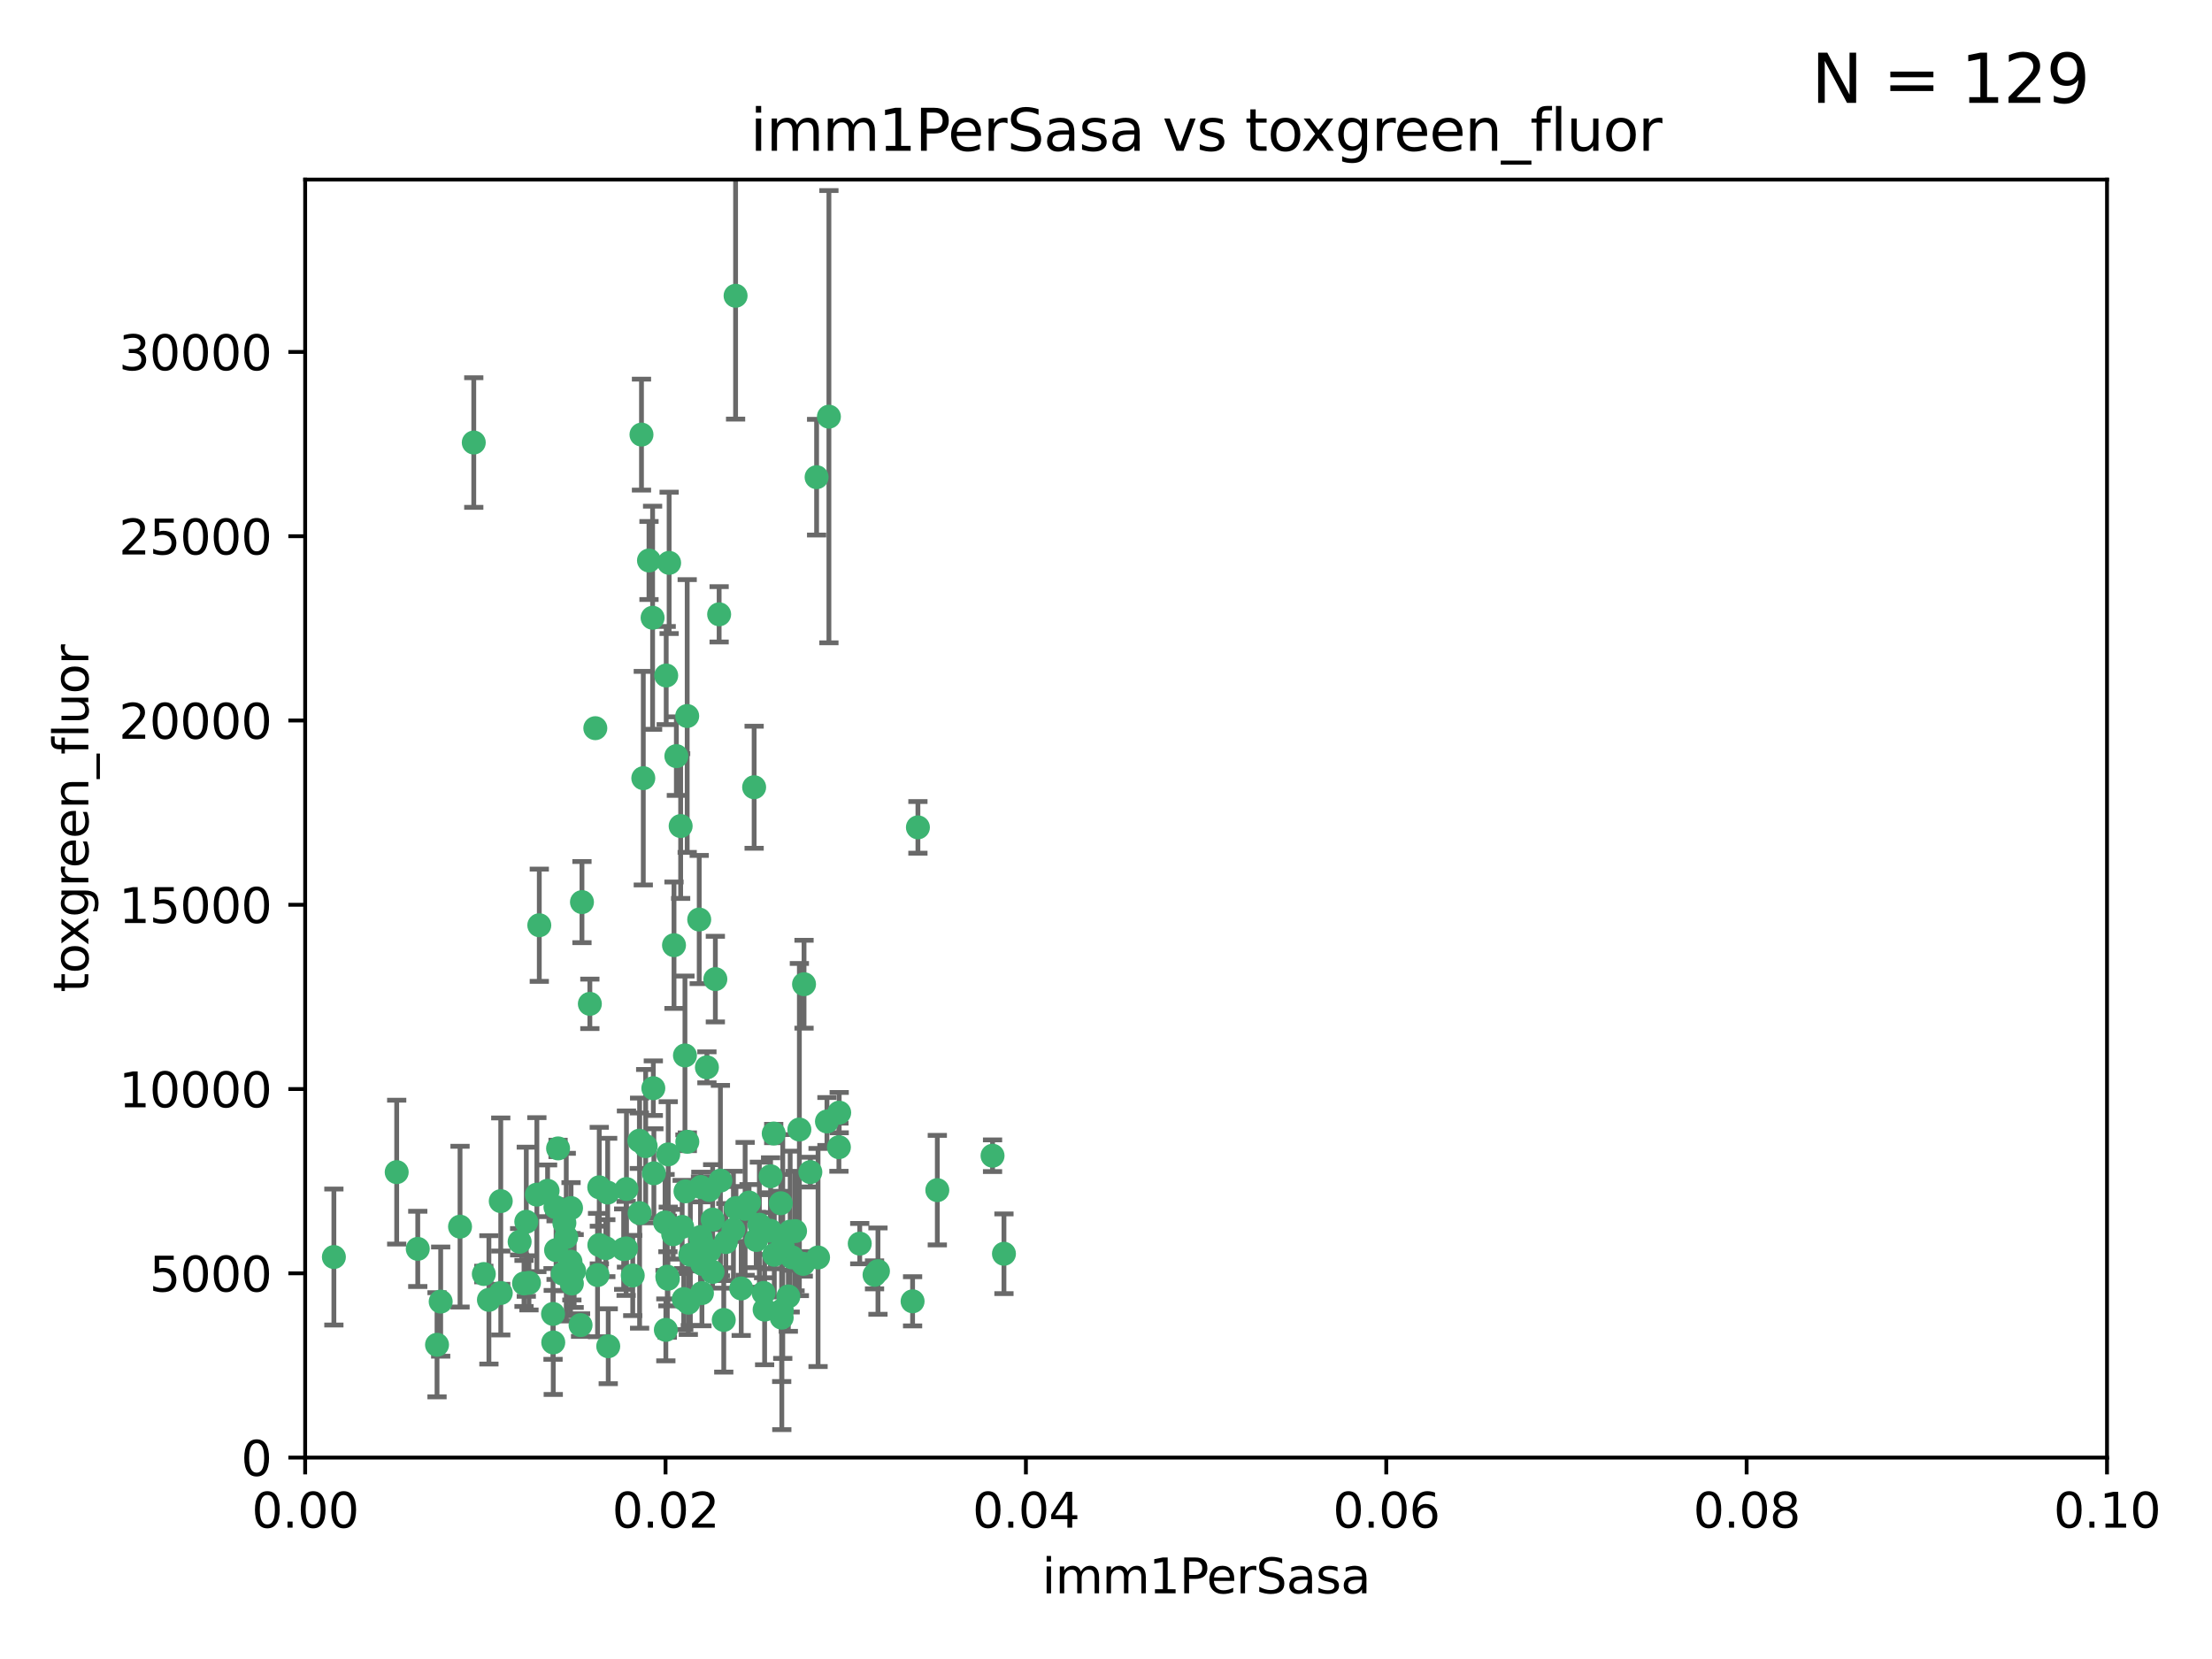 <?xml version="1.0" encoding="utf-8" standalone="no"?>
<!DOCTYPE svg PUBLIC "-//W3C//DTD SVG 1.1//EN"
  "http://www.w3.org/Graphics/SVG/1.1/DTD/svg11.dtd">
<svg xmlns:xlink="http://www.w3.org/1999/xlink" width="460.8pt" height="345.6pt" viewBox="0 0 460.8 345.6" xmlns="http://www.w3.org/2000/svg" version="1.1">
 <defs>
  <style type="text/css">*{stroke-linejoin: round; stroke-linecap: butt}</style>
 </defs>
 <g id="figure_1">
  <g id="patch_1">
   <path d="M 0 345.6 
L 460.8 345.6 
L 460.8 0 
L 0 0 
z
" style="fill: #ffffff"/>
  </g>
  <g id="axes_1">
   <g id="patch_2">
    <path d="M 63.571 303.64 
L 438.93 303.64 
L 438.93 37.411 
L 63.571 37.411 
z
" style="fill: #ffffff"/>
   </g>
   <g id="PathCollection_1">
    <defs>
     <path id="m0d55f0af12" d="M 0 1.118 
C 0.297 1.118 0.581 1 0.791 0.791 
C 1 0.581 1.118 0.297 1.118 0 
C 1.118 -0.297 1 -0.581 0.791 -0.791 
C 0.581 -1 0.297 -1.118 0 -1.118 
C -0.297 -1.118 -0.581 -1 -0.791 -0.791 
C -1 -0.581 -1.118 -0.297 -1.118 0 
C -1.118 0.297 -1 0.581 -0.791 0.791 
C -0.581 1 -0.297 1.118 0 1.118 
z
" style="stroke: #3cb371"/>
    </defs>
    <g clip-path="url(#pf7b93e585b)">
     <use xlink:href="#m0d55f0af12" x="98.695" y="92.187" style="fill: #3cb371; stroke: #3cb371"/>
     <use xlink:href="#m0d55f0af12" x="166.523" y="235.304" style="fill: #3cb371; stroke: #3cb371"/>
     <use xlink:href="#m0d55f0af12" x="149.021" y="203.965" style="fill: #3cb371; stroke: #3cb371"/>
     <use xlink:href="#m0d55f0af12" x="124.016" y="151.693" style="fill: #3cb371; stroke: #3cb371"/>
     <use xlink:href="#m0d55f0af12" x="135.196" y="116.762" style="fill: #3cb371; stroke: #3cb371"/>
     <use xlink:href="#m0d55f0af12" x="153.236" y="61.614" style="fill: #3cb371; stroke: #3cb371"/>
     <use xlink:href="#m0d55f0af12" x="139.392" y="117.254" style="fill: #3cb371; stroke: #3cb371"/>
     <use xlink:href="#m0d55f0af12" x="122.878" y="209.121" style="fill: #3cb371; stroke: #3cb371"/>
     <use xlink:href="#m0d55f0af12" x="143.155" y="149.16" style="fill: #3cb371; stroke: #3cb371"/>
     <use xlink:href="#m0d55f0af12" x="149.81" y="127.973" style="fill: #3cb371; stroke: #3cb371"/>
     <use xlink:href="#m0d55f0af12" x="140.407" y="196.901" style="fill: #3cb371; stroke: #3cb371"/>
     <use xlink:href="#m0d55f0af12" x="143.183" y="237.854" style="fill: #3cb371; stroke: #3cb371"/>
     <use xlink:href="#m0d55f0af12" x="133.632" y="90.534" style="fill: #3cb371; stroke: #3cb371"/>
     <use xlink:href="#m0d55f0af12" x="170.113" y="99.407" style="fill: #3cb371; stroke: #3cb371"/>
     <use xlink:href="#m0d55f0af12" x="147.784" y="260.552" style="fill: #3cb371; stroke: #3cb371"/>
     <use xlink:href="#m0d55f0af12" x="136.099" y="226.692" style="fill: #3cb371; stroke: #3cb371"/>
     <use xlink:href="#m0d55f0af12" x="160.486" y="256.385" style="fill: #3cb371; stroke: #3cb371"/>
     <use xlink:href="#m0d55f0af12" x="172.678" y="86.8" style="fill: #3cb371; stroke: #3cb371"/>
     <use xlink:href="#m0d55f0af12" x="142.801" y="248.172" style="fill: #3cb371; stroke: #3cb371"/>
     <use xlink:href="#m0d55f0af12" x="112.344" y="192.743" style="fill: #3cb371; stroke: #3cb371"/>
     <use xlink:href="#m0d55f0af12" x="91.802" y="271.146" style="fill: #3cb371; stroke: #3cb371"/>
     <use xlink:href="#m0d55f0af12" x="115.841" y="260.427" style="fill: #3cb371; stroke: #3cb371"/>
     <use xlink:href="#m0d55f0af12" x="118.96" y="251.655" style="fill: #3cb371; stroke: #3cb371"/>
     <use xlink:href="#m0d55f0af12" x="82.639" y="244.178" style="fill: #3cb371; stroke: #3cb371"/>
     <use xlink:href="#m0d55f0af12" x="135.948" y="128.689" style="fill: #3cb371; stroke: #3cb371"/>
     <use xlink:href="#m0d55f0af12" x="95.835" y="255.535" style="fill: #3cb371; stroke: #3cb371"/>
     <use xlink:href="#m0d55f0af12" x="121.234" y="187.922" style="fill: #3cb371; stroke: #3cb371"/>
     <use xlink:href="#m0d55f0af12" x="143.388" y="271.377" style="fill: #3cb371; stroke: #3cb371"/>
     <use xlink:href="#m0d55f0af12" x="157.1" y="163.993" style="fill: #3cb371; stroke: #3cb371"/>
     <use xlink:href="#m0d55f0af12" x="147.752" y="247.891" style="fill: #3cb371; stroke: #3cb371"/>
     <use xlink:href="#m0d55f0af12" x="115.207" y="273.715" style="fill: #3cb371; stroke: #3cb371"/>
     <use xlink:href="#m0d55f0af12" x="118.841" y="262.817" style="fill: #3cb371; stroke: #3cb371"/>
     <use xlink:href="#m0d55f0af12" x="146.171" y="258.785" style="fill: #3cb371; stroke: #3cb371"/>
     <use xlink:href="#m0d55f0af12" x="115.709" y="251.452" style="fill: #3cb371; stroke: #3cb371"/>
     <use xlink:href="#m0d55f0af12" x="160.527" y="245.034" style="fill: #3cb371; stroke: #3cb371"/>
     <use xlink:href="#m0d55f0af12" x="167.336" y="263.288" style="fill: #3cb371; stroke: #3cb371"/>
     <use xlink:href="#m0d55f0af12" x="162.867" y="272.992" style="fill: #3cb371; stroke: #3cb371"/>
     <use xlink:href="#m0d55f0af12" x="148.437" y="264.965" style="fill: #3cb371; stroke: #3cb371"/>
     <use xlink:href="#m0d55f0af12" x="195.26" y="247.93" style="fill: #3cb371; stroke: #3cb371"/>
     <use xlink:href="#m0d55f0af12" x="167.495" y="205.029" style="fill: #3cb371; stroke: #3cb371"/>
     <use xlink:href="#m0d55f0af12" x="174.82" y="231.782" style="fill: #3cb371; stroke: #3cb371"/>
     <use xlink:href="#m0d55f0af12" x="115.254" y="279.655" style="fill: #3cb371; stroke: #3cb371"/>
     <use xlink:href="#m0d55f0af12" x="209.142" y="261.183" style="fill: #3cb371; stroke: #3cb371"/>
     <use xlink:href="#m0d55f0af12" x="162.842" y="274.488" style="fill: #3cb371; stroke: #3cb371"/>
     <use xlink:href="#m0d55f0af12" x="124.835" y="247.337" style="fill: #3cb371; stroke: #3cb371"/>
     <use xlink:href="#m0d55f0af12" x="159.285" y="272.82" style="fill: #3cb371; stroke: #3cb371"/>
     <use xlink:href="#m0d55f0af12" x="111.839" y="248.866" style="fill: #3cb371; stroke: #3cb371"/>
     <use xlink:href="#m0d55f0af12" x="140.899" y="157.513" style="fill: #3cb371; stroke: #3cb371"/>
     <use xlink:href="#m0d55f0af12" x="165.624" y="256.455" style="fill: #3cb371; stroke: #3cb371"/>
     <use xlink:href="#m0d55f0af12" x="131.812" y="265.707" style="fill: #3cb371; stroke: #3cb371"/>
     <use xlink:href="#m0d55f0af12" x="119.608" y="264.778" style="fill: #3cb371; stroke: #3cb371"/>
     <use xlink:href="#m0d55f0af12" x="126.589" y="248.434" style="fill: #3cb371; stroke: #3cb371"/>
     <use xlink:href="#m0d55f0af12" x="172.27" y="233.624" style="fill: #3cb371; stroke: #3cb371"/>
     <use xlink:href="#m0d55f0af12" x="124.481" y="265.618" style="fill: #3cb371; stroke: #3cb371"/>
     <use xlink:href="#m0d55f0af12" x="142.688" y="219.87" style="fill: #3cb371; stroke: #3cb371"/>
     <use xlink:href="#m0d55f0af12" x="120.943" y="276.039" style="fill: #3cb371; stroke: #3cb371"/>
     <use xlink:href="#m0d55f0af12" x="139.012" y="265.959" style="fill: #3cb371; stroke: #3cb371"/>
     <use xlink:href="#m0d55f0af12" x="142.11" y="255.594" style="fill: #3cb371; stroke: #3cb371"/>
     <use xlink:href="#m0d55f0af12" x="141.792" y="172.082" style="fill: #3cb371; stroke: #3cb371"/>
     <use xlink:href="#m0d55f0af12" x="119.134" y="267.377" style="fill: #3cb371; stroke: #3cb371"/>
     <use xlink:href="#m0d55f0af12" x="104.321" y="269.355" style="fill: #3cb371; stroke: #3cb371"/>
     <use xlink:href="#m0d55f0af12" x="164.607" y="256.562" style="fill: #3cb371; stroke: #3cb371"/>
     <use xlink:href="#m0d55f0af12" x="142.436" y="270.619" style="fill: #3cb371; stroke: #3cb371"/>
     <use xlink:href="#m0d55f0af12" x="174.76" y="238.981" style="fill: #3cb371; stroke: #3cb371"/>
     <use xlink:href="#m0d55f0af12" x="69.554" y="261.86" style="fill: #3cb371; stroke: #3cb371"/>
     <use xlink:href="#m0d55f0af12" x="191.219" y="172.356" style="fill: #3cb371; stroke: #3cb371"/>
     <use xlink:href="#m0d55f0af12" x="158.191" y="255.131" style="fill: #3cb371; stroke: #3cb371"/>
     <use xlink:href="#m0d55f0af12" x="109.163" y="267.365" style="fill: #3cb371; stroke: #3cb371"/>
     <use xlink:href="#m0d55f0af12" x="117.225" y="265.335" style="fill: #3cb371; stroke: #3cb371"/>
     <use xlink:href="#m0d55f0af12" x="133.241" y="252.714" style="fill: #3cb371; stroke: #3cb371"/>
     <use xlink:href="#m0d55f0af12" x="161.18" y="236.134" style="fill: #3cb371; stroke: #3cb371"/>
     <use xlink:href="#m0d55f0af12" x="134.507" y="238.765" style="fill: #3cb371; stroke: #3cb371"/>
     <use xlink:href="#m0d55f0af12" x="139.208" y="240.483" style="fill: #3cb371; stroke: #3cb371"/>
     <use xlink:href="#m0d55f0af12" x="145.66" y="191.554" style="fill: #3cb371; stroke: #3cb371"/>
     <use xlink:href="#m0d55f0af12" x="164.224" y="270.071" style="fill: #3cb371; stroke: #3cb371"/>
     <use xlink:href="#m0d55f0af12" x="114.073" y="248.063" style="fill: #3cb371; stroke: #3cb371"/>
     <use xlink:href="#m0d55f0af12" x="100.787" y="265.402" style="fill: #3cb371; stroke: #3cb371"/>
     <use xlink:href="#m0d55f0af12" x="147.264" y="222.343" style="fill: #3cb371; stroke: #3cb371"/>
     <use xlink:href="#m0d55f0af12" x="108.249" y="258.681" style="fill: #3cb371; stroke: #3cb371"/>
     <use xlink:href="#m0d55f0af12" x="130.503" y="247.697" style="fill: #3cb371; stroke: #3cb371"/>
     <use xlink:href="#m0d55f0af12" x="91.041" y="280.142" style="fill: #3cb371; stroke: #3cb371"/>
     <use xlink:href="#m0d55f0af12" x="168.811" y="244.17" style="fill: #3cb371; stroke: #3cb371"/>
     <use xlink:href="#m0d55f0af12" x="109.635" y="254.514" style="fill: #3cb371; stroke: #3cb371"/>
     <use xlink:href="#m0d55f0af12" x="136.214" y="244.423" style="fill: #3cb371; stroke: #3cb371"/>
     <use xlink:href="#m0d55f0af12" x="151.202" y="258.744" style="fill: #3cb371; stroke: #3cb371"/>
     <use xlink:href="#m0d55f0af12" x="152.785" y="256.174" style="fill: #3cb371; stroke: #3cb371"/>
     <use xlink:href="#m0d55f0af12" x="134.01" y="162.105" style="fill: #3cb371; stroke: #3cb371"/>
     <use xlink:href="#m0d55f0af12" x="124.855" y="259.36" style="fill: #3cb371; stroke: #3cb371"/>
     <use xlink:href="#m0d55f0af12" x="138.544" y="254.661" style="fill: #3cb371; stroke: #3cb371"/>
     <use xlink:href="#m0d55f0af12" x="130.432" y="260.068" style="fill: #3cb371; stroke: #3cb371"/>
     <use xlink:href="#m0d55f0af12" x="129.921" y="260.221" style="fill: #3cb371; stroke: #3cb371"/>
     <use xlink:href="#m0d55f0af12" x="87.028" y="260.163" style="fill: #3cb371; stroke: #3cb371"/>
     <use xlink:href="#m0d55f0af12" x="117.963" y="257.715" style="fill: #3cb371; stroke: #3cb371"/>
     <use xlink:href="#m0d55f0af12" x="126.203" y="260.019" style="fill: #3cb371; stroke: #3cb371"/>
     <use xlink:href="#m0d55f0af12" x="138.782" y="140.722" style="fill: #3cb371; stroke: #3cb371"/>
     <use xlink:href="#m0d55f0af12" x="165.004" y="261.935" style="fill: #3cb371; stroke: #3cb371"/>
     <use xlink:href="#m0d55f0af12" x="182.182" y="265.574" style="fill: #3cb371; stroke: #3cb371"/>
     <use xlink:href="#m0d55f0af12" x="117.573" y="254.764" style="fill: #3cb371; stroke: #3cb371"/>
     <use xlink:href="#m0d55f0af12" x="133.193" y="237.633" style="fill: #3cb371; stroke: #3cb371"/>
     <use xlink:href="#m0d55f0af12" x="162.65" y="250.652" style="fill: #3cb371; stroke: #3cb371"/>
     <use xlink:href="#m0d55f0af12" x="140.239" y="257.112" style="fill: #3cb371; stroke: #3cb371"/>
     <use xlink:href="#m0d55f0af12" x="138.709" y="277.035" style="fill: #3cb371; stroke: #3cb371"/>
     <use xlink:href="#m0d55f0af12" x="148.459" y="254.057" style="fill: #3cb371; stroke: #3cb371"/>
     <use xlink:href="#m0d55f0af12" x="104.316" y="250.216" style="fill: #3cb371; stroke: #3cb371"/>
     <use xlink:href="#m0d55f0af12" x="126.707" y="280.448" style="fill: #3cb371; stroke: #3cb371"/>
     <use xlink:href="#m0d55f0af12" x="139.139" y="266.395" style="fill: #3cb371; stroke: #3cb371"/>
     <use xlink:href="#m0d55f0af12" x="179.101" y="259.072" style="fill: #3cb371; stroke: #3cb371"/>
     <use xlink:href="#m0d55f0af12" x="101.85" y="270.784" style="fill: #3cb371; stroke: #3cb371"/>
     <use xlink:href="#m0d55f0af12" x="145.926" y="257.698" style="fill: #3cb371; stroke: #3cb371"/>
     <use xlink:href="#m0d55f0af12" x="150.075" y="245.94" style="fill: #3cb371; stroke: #3cb371"/>
     <use xlink:href="#m0d55f0af12" x="150.773" y="274.971" style="fill: #3cb371; stroke: #3cb371"/>
     <use xlink:href="#m0d55f0af12" x="116.256" y="239.234" style="fill: #3cb371; stroke: #3cb371"/>
     <use xlink:href="#m0d55f0af12" x="163.062" y="259.667" style="fill: #3cb371; stroke: #3cb371"/>
     <use xlink:href="#m0d55f0af12" x="156.045" y="250.509" style="fill: #3cb371; stroke: #3cb371"/>
     <use xlink:href="#m0d55f0af12" x="110.194" y="267.238" style="fill: #3cb371; stroke: #3cb371"/>
     <use xlink:href="#m0d55f0af12" x="157.536" y="258.31" style="fill: #3cb371; stroke: #3cb371"/>
     <use xlink:href="#m0d55f0af12" x="146.227" y="269.377" style="fill: #3cb371; stroke: #3cb371"/>
     <use xlink:href="#m0d55f0af12" x="146.283" y="263.294" style="fill: #3cb371; stroke: #3cb371"/>
     <use xlink:href="#m0d55f0af12" x="161.301" y="261.395" style="fill: #3cb371; stroke: #3cb371"/>
     <use xlink:href="#m0d55f0af12" x="190.11" y="271.085" style="fill: #3cb371; stroke: #3cb371"/>
     <use xlink:href="#m0d55f0af12" x="159.073" y="269.332" style="fill: #3cb371; stroke: #3cb371"/>
     <use xlink:href="#m0d55f0af12" x="154.407" y="268.409" style="fill: #3cb371; stroke: #3cb371"/>
     <use xlink:href="#m0d55f0af12" x="143.811" y="261.393" style="fill: #3cb371; stroke: #3cb371"/>
     <use xlink:href="#m0d55f0af12" x="170.417" y="261.957" style="fill: #3cb371; stroke: #3cb371"/>
     <use xlink:href="#m0d55f0af12" x="206.766" y="240.757" style="fill: #3cb371; stroke: #3cb371"/>
     <use xlink:href="#m0d55f0af12" x="182.895" y="264.797" style="fill: #3cb371; stroke: #3cb371"/>
     <use xlink:href="#m0d55f0af12" x="155.225" y="251.825" style="fill: #3cb371; stroke: #3cb371"/>
     <use xlink:href="#m0d55f0af12" x="153.316" y="251.653" style="fill: #3cb371; stroke: #3cb371"/>
     <use xlink:href="#m0d55f0af12" x="146.002" y="247.276" style="fill: #3cb371; stroke: #3cb371"/>
    </g>
   </g>
   <g id="matplotlib.axis_1">
    <g id="xtick_1">
     <g id="line2d_1">
      <defs>
       <path id="me1ce47b62e" d="M 0 0 
L 0 3.5 
" style="stroke: #000000; stroke-width: 0.8"/>
      </defs>
      <g>
       <use xlink:href="#me1ce47b62e" x="63.571" y="303.64" style="stroke: #000000; stroke-width: 0.8"/>
      </g>
     </g>
     <g id="text_1">
      <!-- 0.00 -->
      <g transform="translate(52.438 318.238)scale(0.1 -0.1)">
       <defs>
        <path id="DejaVuSans-30" d="M 2034 4250 
Q 1547 4250 1301 3770 
Q 1056 3291 1056 2328 
Q 1056 1369 1301 889 
Q 1547 409 2034 409 
Q 2525 409 2770 889 
Q 3016 1369 3016 2328 
Q 3016 3291 2770 3770 
Q 2525 4250 2034 4250 
z
M 2034 4750 
Q 2819 4750 3233 4129 
Q 3647 3509 3647 2328 
Q 3647 1150 3233 529 
Q 2819 -91 2034 -91 
Q 1250 -91 836 529 
Q 422 1150 422 2328 
Q 422 3509 836 4129 
Q 1250 4750 2034 4750 
z
" transform="scale(0.016)"/>
        <path id="DejaVuSans-2e" d="M 684 794 
L 1344 794 
L 1344 0 
L 684 0 
L 684 794 
z
" transform="scale(0.016)"/>
       </defs>
       <use xlink:href="#DejaVuSans-30"/>
       <use xlink:href="#DejaVuSans-2e" x="63.623"/>
       <use xlink:href="#DejaVuSans-30" x="95.41"/>
       <use xlink:href="#DejaVuSans-30" x="159.033"/>
      </g>
     </g>
    </g>
    <g id="xtick_2">
     <g id="line2d_2">
      <g>
       <use xlink:href="#me1ce47b62e" x="138.643" y="303.64" style="stroke: #000000; stroke-width: 0.8"/>
      </g>
     </g>
     <g id="text_2">
      <!-- 0.02 -->
      <g transform="translate(127.51 318.238)scale(0.1 -0.1)">
       <defs>
        <path id="DejaVuSans-32" d="M 1228 531 
L 3431 531 
L 3431 0 
L 469 0 
L 469 531 
Q 828 903 1448 1529 
Q 2069 2156 2228 2338 
Q 2531 2678 2651 2914 
Q 2772 3150 2772 3378 
Q 2772 3750 2511 3984 
Q 2250 4219 1831 4219 
Q 1534 4219 1204 4116 
Q 875 4013 500 3803 
L 500 4441 
Q 881 4594 1212 4672 
Q 1544 4750 1819 4750 
Q 2544 4750 2975 4387 
Q 3406 4025 3406 3419 
Q 3406 3131 3298 2873 
Q 3191 2616 2906 2266 
Q 2828 2175 2409 1742 
Q 1991 1309 1228 531 
z
" transform="scale(0.016)"/>
       </defs>
       <use xlink:href="#DejaVuSans-30"/>
       <use xlink:href="#DejaVuSans-2e" x="63.623"/>
       <use xlink:href="#DejaVuSans-30" x="95.41"/>
       <use xlink:href="#DejaVuSans-32" x="159.033"/>
      </g>
     </g>
    </g>
    <g id="xtick_3">
     <g id="line2d_3">
      <g>
       <use xlink:href="#me1ce47b62e" x="213.715" y="303.64" style="stroke: #000000; stroke-width: 0.8"/>
      </g>
     </g>
     <g id="text_3">
      <!-- 0.04 -->
      <g transform="translate(202.582 318.238)scale(0.1 -0.1)">
       <defs>
        <path id="DejaVuSans-34" d="M 2419 4116 
L 825 1625 
L 2419 1625 
L 2419 4116 
z
M 2253 4666 
L 3047 4666 
L 3047 1625 
L 3713 1625 
L 3713 1100 
L 3047 1100 
L 3047 0 
L 2419 0 
L 2419 1100 
L 313 1100 
L 313 1709 
L 2253 4666 
z
" transform="scale(0.016)"/>
       </defs>
       <use xlink:href="#DejaVuSans-30"/>
       <use xlink:href="#DejaVuSans-2e" x="63.623"/>
       <use xlink:href="#DejaVuSans-30" x="95.41"/>
       <use xlink:href="#DejaVuSans-34" x="159.033"/>
      </g>
     </g>
    </g>
    <g id="xtick_4">
     <g id="line2d_4">
      <g>
       <use xlink:href="#me1ce47b62e" x="288.786" y="303.64" style="stroke: #000000; stroke-width: 0.8"/>
      </g>
     </g>
     <g id="text_4">
      <!-- 0.06 -->
      <g transform="translate(277.654 318.238)scale(0.1 -0.1)">
       <defs>
        <path id="DejaVuSans-36" d="M 2113 2584 
Q 1688 2584 1439 2293 
Q 1191 2003 1191 1497 
Q 1191 994 1439 701 
Q 1688 409 2113 409 
Q 2538 409 2786 701 
Q 3034 994 3034 1497 
Q 3034 2003 2786 2293 
Q 2538 2584 2113 2584 
z
M 3366 4563 
L 3366 3988 
Q 3128 4100 2886 4159 
Q 2644 4219 2406 4219 
Q 1781 4219 1451 3797 
Q 1122 3375 1075 2522 
Q 1259 2794 1537 2939 
Q 1816 3084 2150 3084 
Q 2853 3084 3261 2657 
Q 3669 2231 3669 1497 
Q 3669 778 3244 343 
Q 2819 -91 2113 -91 
Q 1303 -91 875 529 
Q 447 1150 447 2328 
Q 447 3434 972 4092 
Q 1497 4750 2381 4750 
Q 2619 4750 2861 4703 
Q 3103 4656 3366 4563 
z
" transform="scale(0.016)"/>
       </defs>
       <use xlink:href="#DejaVuSans-30"/>
       <use xlink:href="#DejaVuSans-2e" x="63.623"/>
       <use xlink:href="#DejaVuSans-30" x="95.41"/>
       <use xlink:href="#DejaVuSans-36" x="159.033"/>
      </g>
     </g>
    </g>
    <g id="xtick_5">
     <g id="line2d_5">
      <g>
       <use xlink:href="#me1ce47b62e" x="363.858" y="303.64" style="stroke: #000000; stroke-width: 0.8"/>
      </g>
     </g>
     <g id="text_5">
      <!-- 0.08 -->
      <g transform="translate(352.725 318.238)scale(0.1 -0.1)">
       <defs>
        <path id="DejaVuSans-38" d="M 2034 2216 
Q 1584 2216 1326 1975 
Q 1069 1734 1069 1313 
Q 1069 891 1326 650 
Q 1584 409 2034 409 
Q 2484 409 2743 651 
Q 3003 894 3003 1313 
Q 3003 1734 2745 1975 
Q 2488 2216 2034 2216 
z
M 1403 2484 
Q 997 2584 770 2862 
Q 544 3141 544 3541 
Q 544 4100 942 4425 
Q 1341 4750 2034 4750 
Q 2731 4750 3128 4425 
Q 3525 4100 3525 3541 
Q 3525 3141 3298 2862 
Q 3072 2584 2669 2484 
Q 3125 2378 3379 2068 
Q 3634 1759 3634 1313 
Q 3634 634 3220 271 
Q 2806 -91 2034 -91 
Q 1263 -91 848 271 
Q 434 634 434 1313 
Q 434 1759 690 2068 
Q 947 2378 1403 2484 
z
M 1172 3481 
Q 1172 3119 1398 2916 
Q 1625 2713 2034 2713 
Q 2441 2713 2670 2916 
Q 2900 3119 2900 3481 
Q 2900 3844 2670 4047 
Q 2441 4250 2034 4250 
Q 1625 4250 1398 4047 
Q 1172 3844 1172 3481 
z
" transform="scale(0.016)"/>
       </defs>
       <use xlink:href="#DejaVuSans-30"/>
       <use xlink:href="#DejaVuSans-2e" x="63.623"/>
       <use xlink:href="#DejaVuSans-30" x="95.41"/>
       <use xlink:href="#DejaVuSans-38" x="159.033"/>
      </g>
     </g>
    </g>
    <g id="xtick_6">
     <g id="line2d_6">
      <g>
       <use xlink:href="#me1ce47b62e" x="438.93" y="303.64" style="stroke: #000000; stroke-width: 0.8"/>
      </g>
     </g>
     <g id="text_6">
      <!-- 0.10 -->
      <g transform="translate(427.797 318.238)scale(0.1 -0.1)">
       <defs>
        <path id="DejaVuSans-31" d="M 794 531 
L 1825 531 
L 1825 4091 
L 703 3866 
L 703 4441 
L 1819 4666 
L 2450 4666 
L 2450 531 
L 3481 531 
L 3481 0 
L 794 0 
L 794 531 
z
" transform="scale(0.016)"/>
       </defs>
       <use xlink:href="#DejaVuSans-30"/>
       <use xlink:href="#DejaVuSans-2e" x="63.623"/>
       <use xlink:href="#DejaVuSans-31" x="95.41"/>
       <use xlink:href="#DejaVuSans-30" x="159.033"/>
      </g>
     </g>
    </g>
    <g id="text_7">
     <!-- imm1PerSasa -->
     <g transform="translate(217.067 331.917)scale(0.1 -0.1)">
      <defs>
       <path id="DejaVuSans-69" d="M 603 3500 
L 1178 3500 
L 1178 0 
L 603 0 
L 603 3500 
z
M 603 4863 
L 1178 4863 
L 1178 4134 
L 603 4134 
L 603 4863 
z
" transform="scale(0.016)"/>
       <path id="DejaVuSans-6d" d="M 3328 2828 
Q 3544 3216 3844 3400 
Q 4144 3584 4550 3584 
Q 5097 3584 5394 3201 
Q 5691 2819 5691 2113 
L 5691 0 
L 5113 0 
L 5113 2094 
Q 5113 2597 4934 2840 
Q 4756 3084 4391 3084 
Q 3944 3084 3684 2787 
Q 3425 2491 3425 1978 
L 3425 0 
L 2847 0 
L 2847 2094 
Q 2847 2600 2669 2842 
Q 2491 3084 2119 3084 
Q 1678 3084 1418 2786 
Q 1159 2488 1159 1978 
L 1159 0 
L 581 0 
L 581 3500 
L 1159 3500 
L 1159 2956 
Q 1356 3278 1631 3431 
Q 1906 3584 2284 3584 
Q 2666 3584 2933 3390 
Q 3200 3197 3328 2828 
z
" transform="scale(0.016)"/>
       <path id="DejaVuSans-50" d="M 1259 4147 
L 1259 2394 
L 2053 2394 
Q 2494 2394 2734 2622 
Q 2975 2850 2975 3272 
Q 2975 3691 2734 3919 
Q 2494 4147 2053 4147 
L 1259 4147 
z
M 628 4666 
L 2053 4666 
Q 2838 4666 3239 4311 
Q 3641 3956 3641 3272 
Q 3641 2581 3239 2228 
Q 2838 1875 2053 1875 
L 1259 1875 
L 1259 0 
L 628 0 
L 628 4666 
z
" transform="scale(0.016)"/>
       <path id="DejaVuSans-65" d="M 3597 1894 
L 3597 1613 
L 953 1613 
Q 991 1019 1311 708 
Q 1631 397 2203 397 
Q 2534 397 2845 478 
Q 3156 559 3463 722 
L 3463 178 
Q 3153 47 2828 -22 
Q 2503 -91 2169 -91 
Q 1331 -91 842 396 
Q 353 884 353 1716 
Q 353 2575 817 3079 
Q 1281 3584 2069 3584 
Q 2775 3584 3186 3129 
Q 3597 2675 3597 1894 
z
M 3022 2063 
Q 3016 2534 2758 2815 
Q 2500 3097 2075 3097 
Q 1594 3097 1305 2825 
Q 1016 2553 972 2059 
L 3022 2063 
z
" transform="scale(0.016)"/>
       <path id="DejaVuSans-72" d="M 2631 2963 
Q 2534 3019 2420 3045 
Q 2306 3072 2169 3072 
Q 1681 3072 1420 2755 
Q 1159 2438 1159 1844 
L 1159 0 
L 581 0 
L 581 3500 
L 1159 3500 
L 1159 2956 
Q 1341 3275 1631 3429 
Q 1922 3584 2338 3584 
Q 2397 3584 2469 3576 
Q 2541 3569 2628 3553 
L 2631 2963 
z
" transform="scale(0.016)"/>
       <path id="DejaVuSans-53" d="M 3425 4513 
L 3425 3897 
Q 3066 4069 2747 4153 
Q 2428 4238 2131 4238 
Q 1616 4238 1336 4038 
Q 1056 3838 1056 3469 
Q 1056 3159 1242 3001 
Q 1428 2844 1947 2747 
L 2328 2669 
Q 3034 2534 3370 2195 
Q 3706 1856 3706 1288 
Q 3706 609 3251 259 
Q 2797 -91 1919 -91 
Q 1588 -91 1214 -16 
Q 841 59 441 206 
L 441 856 
Q 825 641 1194 531 
Q 1563 422 1919 422 
Q 2459 422 2753 634 
Q 3047 847 3047 1241 
Q 3047 1584 2836 1778 
Q 2625 1972 2144 2069 
L 1759 2144 
Q 1053 2284 737 2584 
Q 422 2884 422 3419 
Q 422 4038 858 4394 
Q 1294 4750 2059 4750 
Q 2388 4750 2728 4690 
Q 3069 4631 3425 4513 
z
" transform="scale(0.016)"/>
       <path id="DejaVuSans-61" d="M 2194 1759 
Q 1497 1759 1228 1600 
Q 959 1441 959 1056 
Q 959 750 1161 570 
Q 1363 391 1709 391 
Q 2188 391 2477 730 
Q 2766 1069 2766 1631 
L 2766 1759 
L 2194 1759 
z
M 3341 1997 
L 3341 0 
L 2766 0 
L 2766 531 
Q 2569 213 2275 61 
Q 1981 -91 1556 -91 
Q 1019 -91 701 211 
Q 384 513 384 1019 
Q 384 1609 779 1909 
Q 1175 2209 1959 2209 
L 2766 2209 
L 2766 2266 
Q 2766 2663 2505 2880 
Q 2244 3097 1772 3097 
Q 1472 3097 1187 3025 
Q 903 2953 641 2809 
L 641 3341 
Q 956 3463 1253 3523 
Q 1550 3584 1831 3584 
Q 2591 3584 2966 3190 
Q 3341 2797 3341 1997 
z
" transform="scale(0.016)"/>
       <path id="DejaVuSans-73" d="M 2834 3397 
L 2834 2853 
Q 2591 2978 2328 3040 
Q 2066 3103 1784 3103 
Q 1356 3103 1142 2972 
Q 928 2841 928 2578 
Q 928 2378 1081 2264 
Q 1234 2150 1697 2047 
L 1894 2003 
Q 2506 1872 2764 1633 
Q 3022 1394 3022 966 
Q 3022 478 2636 193 
Q 2250 -91 1575 -91 
Q 1294 -91 989 -36 
Q 684 19 347 128 
L 347 722 
Q 666 556 975 473 
Q 1284 391 1588 391 
Q 1994 391 2212 530 
Q 2431 669 2431 922 
Q 2431 1156 2273 1281 
Q 2116 1406 1581 1522 
L 1381 1569 
Q 847 1681 609 1914 
Q 372 2147 372 2553 
Q 372 3047 722 3315 
Q 1072 3584 1716 3584 
Q 2034 3584 2315 3537 
Q 2597 3491 2834 3397 
z
" transform="scale(0.016)"/>
      </defs>
      <use xlink:href="#DejaVuSans-69"/>
      <use xlink:href="#DejaVuSans-6d" x="27.783"/>
      <use xlink:href="#DejaVuSans-6d" x="125.195"/>
      <use xlink:href="#DejaVuSans-31" x="222.607"/>
      <use xlink:href="#DejaVuSans-50" x="286.23"/>
      <use xlink:href="#DejaVuSans-65" x="342.908"/>
      <use xlink:href="#DejaVuSans-72" x="404.432"/>
      <use xlink:href="#DejaVuSans-53" x="445.545"/>
      <use xlink:href="#DejaVuSans-61" x="509.021"/>
      <use xlink:href="#DejaVuSans-73" x="570.301"/>
      <use xlink:href="#DejaVuSans-61" x="622.4"/>
     </g>
    </g>
   </g>
   <g id="matplotlib.axis_2">
    <g id="ytick_1">
     <g id="line2d_7">
      <defs>
       <path id="m1686d590a2" d="M 0 0 
L -3.5 0 
" style="stroke: #000000; stroke-width: 0.8"/>
      </defs>
      <g>
       <use xlink:href="#m1686d590a2" x="63.571" y="303.64" style="stroke: #000000; stroke-width: 0.8"/>
      </g>
     </g>
     <g id="text_8">
      <!-- 0 -->
      <g transform="translate(50.209 307.439)scale(0.1 -0.1)">
       <use xlink:href="#DejaVuSans-30"/>
      </g>
     </g>
    </g>
    <g id="ytick_2">
     <g id="line2d_8">
      <g>
       <use xlink:href="#m1686d590a2" x="63.571" y="265.253" style="stroke: #000000; stroke-width: 0.8"/>
      </g>
     </g>
     <g id="text_9">
      <!-- 5000 -->
      <g transform="translate(31.121 269.052)scale(0.1 -0.1)">
       <defs>
        <path id="DejaVuSans-35" d="M 691 4666 
L 3169 4666 
L 3169 4134 
L 1269 4134 
L 1269 2991 
Q 1406 3038 1543 3061 
Q 1681 3084 1819 3084 
Q 2600 3084 3056 2656 
Q 3513 2228 3513 1497 
Q 3513 744 3044 326 
Q 2575 -91 1722 -91 
Q 1428 -91 1123 -41 
Q 819 9 494 109 
L 494 744 
Q 775 591 1075 516 
Q 1375 441 1709 441 
Q 2250 441 2565 725 
Q 2881 1009 2881 1497 
Q 2881 1984 2565 2268 
Q 2250 2553 1709 2553 
Q 1456 2553 1204 2497 
Q 953 2441 691 2322 
L 691 4666 
z
" transform="scale(0.016)"/>
       </defs>
       <use xlink:href="#DejaVuSans-35"/>
       <use xlink:href="#DejaVuSans-30" x="63.623"/>
       <use xlink:href="#DejaVuSans-30" x="127.246"/>
       <use xlink:href="#DejaVuSans-30" x="190.869"/>
      </g>
     </g>
    </g>
    <g id="ytick_3">
     <g id="line2d_9">
      <g>
       <use xlink:href="#m1686d590a2" x="63.571" y="226.866" style="stroke: #000000; stroke-width: 0.8"/>
      </g>
     </g>
     <g id="text_10">
      <!-- 10000 -->
      <g transform="translate(24.759 230.665)scale(0.1 -0.1)">
       <use xlink:href="#DejaVuSans-31"/>
       <use xlink:href="#DejaVuSans-30" x="63.623"/>
       <use xlink:href="#DejaVuSans-30" x="127.246"/>
       <use xlink:href="#DejaVuSans-30" x="190.869"/>
       <use xlink:href="#DejaVuSans-30" x="254.492"/>
      </g>
     </g>
    </g>
    <g id="ytick_4">
     <g id="line2d_10">
      <g>
       <use xlink:href="#m1686d590a2" x="63.571" y="188.479" style="stroke: #000000; stroke-width: 0.8"/>
      </g>
     </g>
     <g id="text_11">
      <!-- 15000 -->
      <g transform="translate(24.759 192.278)scale(0.1 -0.1)">
       <use xlink:href="#DejaVuSans-31"/>
       <use xlink:href="#DejaVuSans-35" x="63.623"/>
       <use xlink:href="#DejaVuSans-30" x="127.246"/>
       <use xlink:href="#DejaVuSans-30" x="190.869"/>
       <use xlink:href="#DejaVuSans-30" x="254.492"/>
      </g>
     </g>
    </g>
    <g id="ytick_5">
     <g id="line2d_11">
      <g>
       <use xlink:href="#m1686d590a2" x="63.571" y="150.092" style="stroke: #000000; stroke-width: 0.8"/>
      </g>
     </g>
     <g id="text_12">
      <!-- 20000 -->
      <g transform="translate(24.759 153.891)scale(0.1 -0.1)">
       <use xlink:href="#DejaVuSans-32"/>
       <use xlink:href="#DejaVuSans-30" x="63.623"/>
       <use xlink:href="#DejaVuSans-30" x="127.246"/>
       <use xlink:href="#DejaVuSans-30" x="190.869"/>
       <use xlink:href="#DejaVuSans-30" x="254.492"/>
      </g>
     </g>
    </g>
    <g id="ytick_6">
     <g id="line2d_12">
      <g>
       <use xlink:href="#m1686d590a2" x="63.571" y="111.705" style="stroke: #000000; stroke-width: 0.8"/>
      </g>
     </g>
     <g id="text_13">
      <!-- 25000 -->
      <g transform="translate(24.759 115.504)scale(0.1 -0.1)">
       <use xlink:href="#DejaVuSans-32"/>
       <use xlink:href="#DejaVuSans-35" x="63.623"/>
       <use xlink:href="#DejaVuSans-30" x="127.246"/>
       <use xlink:href="#DejaVuSans-30" x="190.869"/>
       <use xlink:href="#DejaVuSans-30" x="254.492"/>
      </g>
     </g>
    </g>
    <g id="ytick_7">
     <g id="line2d_13">
      <g>
       <use xlink:href="#m1686d590a2" x="63.571" y="73.317" style="stroke: #000000; stroke-width: 0.8"/>
      </g>
     </g>
     <g id="text_14">
      <!-- 30000 -->
      <g transform="translate(24.759 77.117)scale(0.1 -0.1)">
       <defs>
        <path id="DejaVuSans-33" d="M 2597 2516 
Q 3050 2419 3304 2112 
Q 3559 1806 3559 1356 
Q 3559 666 3084 287 
Q 2609 -91 1734 -91 
Q 1441 -91 1130 -33 
Q 819 25 488 141 
L 488 750 
Q 750 597 1062 519 
Q 1375 441 1716 441 
Q 2309 441 2620 675 
Q 2931 909 2931 1356 
Q 2931 1769 2642 2001 
Q 2353 2234 1838 2234 
L 1294 2234 
L 1294 2753 
L 1863 2753 
Q 2328 2753 2575 2939 
Q 2822 3125 2822 3475 
Q 2822 3834 2567 4026 
Q 2313 4219 1838 4219 
Q 1578 4219 1281 4162 
Q 984 4106 628 3988 
L 628 4550 
Q 988 4650 1302 4700 
Q 1616 4750 1894 4750 
Q 2613 4750 3031 4423 
Q 3450 4097 3450 3541 
Q 3450 3153 3228 2886 
Q 3006 2619 2597 2516 
z
" transform="scale(0.016)"/>
       </defs>
       <use xlink:href="#DejaVuSans-33"/>
       <use xlink:href="#DejaVuSans-30" x="63.623"/>
       <use xlink:href="#DejaVuSans-30" x="127.246"/>
       <use xlink:href="#DejaVuSans-30" x="190.869"/>
       <use xlink:href="#DejaVuSans-30" x="254.492"/>
      </g>
     </g>
    </g>
    <g id="text_15">
     <!-- toxgreen_fluor -->
     <g transform="translate(18.401 206.72)rotate(-90)scale(0.1 -0.1)">
      <defs>
       <path id="DejaVuSans-74" d="M 1172 4494 
L 1172 3500 
L 2356 3500 
L 2356 3053 
L 1172 3053 
L 1172 1153 
Q 1172 725 1289 603 
Q 1406 481 1766 481 
L 2356 481 
L 2356 0 
L 1766 0 
Q 1100 0 847 248 
Q 594 497 594 1153 
L 594 3053 
L 172 3053 
L 172 3500 
L 594 3500 
L 594 4494 
L 1172 4494 
z
" transform="scale(0.016)"/>
       <path id="DejaVuSans-6f" d="M 1959 3097 
Q 1497 3097 1228 2736 
Q 959 2375 959 1747 
Q 959 1119 1226 758 
Q 1494 397 1959 397 
Q 2419 397 2687 759 
Q 2956 1122 2956 1747 
Q 2956 2369 2687 2733 
Q 2419 3097 1959 3097 
z
M 1959 3584 
Q 2709 3584 3137 3096 
Q 3566 2609 3566 1747 
Q 3566 888 3137 398 
Q 2709 -91 1959 -91 
Q 1206 -91 779 398 
Q 353 888 353 1747 
Q 353 2609 779 3096 
Q 1206 3584 1959 3584 
z
" transform="scale(0.016)"/>
       <path id="DejaVuSans-78" d="M 3513 3500 
L 2247 1797 
L 3578 0 
L 2900 0 
L 1881 1375 
L 863 0 
L 184 0 
L 1544 1831 
L 300 3500 
L 978 3500 
L 1906 2253 
L 2834 3500 
L 3513 3500 
z
" transform="scale(0.016)"/>
       <path id="DejaVuSans-67" d="M 2906 1791 
Q 2906 2416 2648 2759 
Q 2391 3103 1925 3103 
Q 1463 3103 1205 2759 
Q 947 2416 947 1791 
Q 947 1169 1205 825 
Q 1463 481 1925 481 
Q 2391 481 2648 825 
Q 2906 1169 2906 1791 
z
M 3481 434 
Q 3481 -459 3084 -895 
Q 2688 -1331 1869 -1331 
Q 1566 -1331 1297 -1286 
Q 1028 -1241 775 -1147 
L 775 -588 
Q 1028 -725 1275 -790 
Q 1522 -856 1778 -856 
Q 2344 -856 2625 -561 
Q 2906 -266 2906 331 
L 2906 616 
Q 2728 306 2450 153 
Q 2172 0 1784 0 
Q 1141 0 747 490 
Q 353 981 353 1791 
Q 353 2603 747 3093 
Q 1141 3584 1784 3584 
Q 2172 3584 2450 3431 
Q 2728 3278 2906 2969 
L 2906 3500 
L 3481 3500 
L 3481 434 
z
" transform="scale(0.016)"/>
       <path id="DejaVuSans-6e" d="M 3513 2113 
L 3513 0 
L 2938 0 
L 2938 2094 
Q 2938 2591 2744 2837 
Q 2550 3084 2163 3084 
Q 1697 3084 1428 2787 
Q 1159 2491 1159 1978 
L 1159 0 
L 581 0 
L 581 3500 
L 1159 3500 
L 1159 2956 
Q 1366 3272 1645 3428 
Q 1925 3584 2291 3584 
Q 2894 3584 3203 3211 
Q 3513 2838 3513 2113 
z
" transform="scale(0.016)"/>
       <path id="DejaVuSans-5f" d="M 3263 -1063 
L 3263 -1509 
L -63 -1509 
L -63 -1063 
L 3263 -1063 
z
" transform="scale(0.016)"/>
       <path id="DejaVuSans-66" d="M 2375 4863 
L 2375 4384 
L 1825 4384 
Q 1516 4384 1395 4259 
Q 1275 4134 1275 3809 
L 1275 3500 
L 2222 3500 
L 2222 3053 
L 1275 3053 
L 1275 0 
L 697 0 
L 697 3053 
L 147 3053 
L 147 3500 
L 697 3500 
L 697 3744 
Q 697 4328 969 4595 
Q 1241 4863 1831 4863 
L 2375 4863 
z
" transform="scale(0.016)"/>
       <path id="DejaVuSans-6c" d="M 603 4863 
L 1178 4863 
L 1178 0 
L 603 0 
L 603 4863 
z
" transform="scale(0.016)"/>
       <path id="DejaVuSans-75" d="M 544 1381 
L 544 3500 
L 1119 3500 
L 1119 1403 
Q 1119 906 1312 657 
Q 1506 409 1894 409 
Q 2359 409 2629 706 
Q 2900 1003 2900 1516 
L 2900 3500 
L 3475 3500 
L 3475 0 
L 2900 0 
L 2900 538 
Q 2691 219 2414 64 
Q 2138 -91 1772 -91 
Q 1169 -91 856 284 
Q 544 659 544 1381 
z
M 1991 3584 
L 1991 3584 
z
" transform="scale(0.016)"/>
      </defs>
      <use xlink:href="#DejaVuSans-74"/>
      <use xlink:href="#DejaVuSans-6f" x="39.209"/>
      <use xlink:href="#DejaVuSans-78" x="97.266"/>
      <use xlink:href="#DejaVuSans-67" x="156.445"/>
      <use xlink:href="#DejaVuSans-72" x="219.922"/>
      <use xlink:href="#DejaVuSans-65" x="258.785"/>
      <use xlink:href="#DejaVuSans-65" x="320.309"/>
      <use xlink:href="#DejaVuSans-6e" x="381.832"/>
      <use xlink:href="#DejaVuSans-5f" x="445.211"/>
      <use xlink:href="#DejaVuSans-66" x="495.211"/>
      <use xlink:href="#DejaVuSans-6c" x="530.416"/>
      <use xlink:href="#DejaVuSans-75" x="558.199"/>
      <use xlink:href="#DejaVuSans-6f" x="621.578"/>
      <use xlink:href="#DejaVuSans-72" x="682.76"/>
     </g>
    </g>
   </g>
   <g id="LineCollection_1">
    <path d="M 98.695 105.69 
L 98.695 78.685 
" clip-path="url(#pf7b93e585b)" style="fill: none; stroke: #696969"/>
    <path d="M 166.523 269.906 
L 166.523 200.702 
" clip-path="url(#pf7b93e585b)" style="fill: none; stroke: #696969"/>
    <path d="M 149.021 212.882 
L 149.021 195.047 
" clip-path="url(#pf7b93e585b)" style="fill: none; stroke: #696969"/>
    <path d="M 124.016 152.217 
L 124.016 151.168 
" clip-path="url(#pf7b93e585b)" style="fill: none; stroke: #696969"/>
    <path d="M 135.196 124.89 
L 135.196 108.635 
" clip-path="url(#pf7b93e585b)" style="fill: none; stroke: #696969"/>
    <path d="M 153.236 87.306 
L 153.236 35.922 
" clip-path="url(#pf7b93e585b)" style="fill: none; stroke: #696969"/>
    <path d="M 139.392 131.975 
L 139.392 102.532 
" clip-path="url(#pf7b93e585b)" style="fill: none; stroke: #696969"/>
    <path d="M 122.878 214.275 
L 122.878 203.967 
" clip-path="url(#pf7b93e585b)" style="fill: none; stroke: #696969"/>
    <path d="M 143.155 177.569 
L 143.155 120.752 
" clip-path="url(#pf7b93e585b)" style="fill: none; stroke: #696969"/>
    <path d="M 149.81 133.734 
L 149.81 122.212 
" clip-path="url(#pf7b93e585b)" style="fill: none; stroke: #696969"/>
    <path d="M 140.407 210.068 
L 140.407 183.734 
" clip-path="url(#pf7b93e585b)" style="fill: none; stroke: #696969"/>
    <path d="M 143.183 239.704 
L 143.183 236.004 
" clip-path="url(#pf7b93e585b)" style="fill: none; stroke: #696969"/>
    <path d="M 133.632 102.091 
L 133.632 78.978 
" clip-path="url(#pf7b93e585b)" style="fill: none; stroke: #696969"/>
    <path d="M 170.113 111.46 
L 170.113 87.355 
" clip-path="url(#pf7b93e585b)" style="fill: none; stroke: #696969"/>
    <path d="M 147.784 264.982 
L 147.784 256.122 
" clip-path="url(#pf7b93e585b)" style="fill: none; stroke: #696969"/>
    <path d="M 136.099 232.376 
L 136.099 221.008 
" clip-path="url(#pf7b93e585b)" style="fill: none; stroke: #696969"/>
    <path d="M 160.486 264.301 
L 160.486 248.47 
" clip-path="url(#pf7b93e585b)" style="fill: none; stroke: #696969"/>
    <path d="M 172.678 133.906 
L 172.678 39.694 
" clip-path="url(#pf7b93e585b)" style="fill: none; stroke: #696969"/>
    <path d="M 142.801 248.702 
L 142.801 247.642 
" clip-path="url(#pf7b93e585b)" style="fill: none; stroke: #696969"/>
    <path d="M 112.344 204.435 
L 112.344 181.052 
" clip-path="url(#pf7b93e585b)" style="fill: none; stroke: #696969"/>
    <path d="M 91.802 282.519 
L 91.802 259.772 
" clip-path="url(#pf7b93e585b)" style="fill: none; stroke: #696969"/>
    <path d="M 115.841 266.526 
L 115.841 254.328 
" clip-path="url(#pf7b93e585b)" style="fill: none; stroke: #696969"/>
    <path d="M 118.96 256.945 
L 118.96 246.364 
" clip-path="url(#pf7b93e585b)" style="fill: none; stroke: #696969"/>
    <path d="M 82.639 259.164 
L 82.639 229.192 
" clip-path="url(#pf7b93e585b)" style="fill: none; stroke: #696969"/>
    <path d="M 135.948 151.927 
L 135.948 105.45 
" clip-path="url(#pf7b93e585b)" style="fill: none; stroke: #696969"/>
    <path d="M 95.835 272.278 
L 95.835 238.793 
" clip-path="url(#pf7b93e585b)" style="fill: none; stroke: #696969"/>
    <path d="M 121.234 196.374 
L 121.234 179.47 
" clip-path="url(#pf7b93e585b)" style="fill: none; stroke: #696969"/>
    <path d="M 143.388 277.991 
L 143.388 264.764 
" clip-path="url(#pf7b93e585b)" style="fill: none; stroke: #696969"/>
    <path d="M 157.1 176.705 
L 157.1 151.281 
" clip-path="url(#pf7b93e585b)" style="fill: none; stroke: #696969"/>
    <path d="M 147.752 248.596 
L 147.752 247.186 
" clip-path="url(#pf7b93e585b)" style="fill: none; stroke: #696969"/>
    <path d="M 115.207 283.17 
L 115.207 264.261 
" clip-path="url(#pf7b93e585b)" style="fill: none; stroke: #696969"/>
    <path d="M 118.841 274.093 
L 118.841 251.542 
" clip-path="url(#pf7b93e585b)" style="fill: none; stroke: #696969"/>
    <path d="M 146.171 260.629 
L 146.171 256.941 
" clip-path="url(#pf7b93e585b)" style="fill: none; stroke: #696969"/>
    <path d="M 115.709 252.966 
L 115.709 249.939 
" clip-path="url(#pf7b93e585b)" style="fill: none; stroke: #696969"/>
    <path d="M 160.527 248.879 
L 160.527 241.19 
" clip-path="url(#pf7b93e585b)" style="fill: none; stroke: #696969"/>
    <path d="M 167.336 265.839 
L 167.336 260.738 
" clip-path="url(#pf7b93e585b)" style="fill: none; stroke: #696969"/>
    <path d="M 162.867 297.815 
L 162.867 248.168 
" clip-path="url(#pf7b93e585b)" style="fill: none; stroke: #696969"/>
    <path d="M 148.437 268.335 
L 148.437 261.595 
" clip-path="url(#pf7b93e585b)" style="fill: none; stroke: #696969"/>
    <path d="M 195.26 259.34 
L 195.26 236.521 
" clip-path="url(#pf7b93e585b)" style="fill: none; stroke: #696969"/>
    <path d="M 167.495 214.186 
L 167.495 195.873 
" clip-path="url(#pf7b93e585b)" style="fill: none; stroke: #696969"/>
    <path d="M 174.82 235.981 
L 174.82 227.583 
" clip-path="url(#pf7b93e585b)" style="fill: none; stroke: #696969"/>
    <path d="M 115.254 290.49 
L 115.254 268.821 
" clip-path="url(#pf7b93e585b)" style="fill: none; stroke: #696969"/>
    <path d="M 209.142 269.484 
L 209.142 252.882 
" clip-path="url(#pf7b93e585b)" style="fill: none; stroke: #696969"/>
    <path d="M 162.842 287.799 
L 162.842 261.177 
" clip-path="url(#pf7b93e585b)" style="fill: none; stroke: #696969"/>
    <path d="M 124.835 259.829 
L 124.835 234.844 
" clip-path="url(#pf7b93e585b)" style="fill: none; stroke: #696969"/>
    <path d="M 159.285 284.302 
L 159.285 261.339 
" clip-path="url(#pf7b93e585b)" style="fill: none; stroke: #696969"/>
    <path d="M 111.839 264.906 
L 111.839 232.826 
" clip-path="url(#pf7b93e585b)" style="fill: none; stroke: #696969"/>
    <path d="M 140.899 165.694 
L 140.899 149.332 
" clip-path="url(#pf7b93e585b)" style="fill: none; stroke: #696969"/>
    <path d="M 165.624 268.903 
L 165.624 244.008 
" clip-path="url(#pf7b93e585b)" style="fill: none; stroke: #696969"/>
    <path d="M 131.812 274.064 
L 131.812 257.35 
" clip-path="url(#pf7b93e585b)" style="fill: none; stroke: #696969"/>
    <path d="M 119.608 272.37 
L 119.608 257.186 
" clip-path="url(#pf7b93e585b)" style="fill: none; stroke: #696969"/>
    <path d="M 126.589 259.739 
L 126.589 237.128 
" clip-path="url(#pf7b93e585b)" style="fill: none; stroke: #696969"/>
    <path d="M 172.27 238.611 
L 172.27 228.638 
" clip-path="url(#pf7b93e585b)" style="fill: none; stroke: #696969"/>
    <path d="M 124.481 278.465 
L 124.481 252.772 
" clip-path="url(#pf7b93e585b)" style="fill: none; stroke: #696969"/>
    <path d="M 142.688 236.411 
L 142.688 203.328 
" clip-path="url(#pf7b93e585b)" style="fill: none; stroke: #696969"/>
    <path d="M 120.943 278.398 
L 120.943 273.681 
" clip-path="url(#pf7b93e585b)" style="fill: none; stroke: #696969"/>
    <path d="M 139.012 278.581 
L 139.012 253.336 
" clip-path="url(#pf7b93e585b)" style="fill: none; stroke: #696969"/>
    <path d="M 142.11 265.294 
L 142.11 245.895 
" clip-path="url(#pf7b93e585b)" style="fill: none; stroke: #696969"/>
    <path d="M 141.792 187.16 
L 141.792 157.004 
" clip-path="url(#pf7b93e585b)" style="fill: none; stroke: #696969"/>
    <path d="M 119.134 270.81 
L 119.134 263.945 
" clip-path="url(#pf7b93e585b)" style="fill: none; stroke: #696969"/>
    <path d="M 104.321 278.095 
L 104.321 260.616 
" clip-path="url(#pf7b93e585b)" style="fill: none; stroke: #696969"/>
    <path d="M 164.607 273.32 
L 164.607 239.805 
" clip-path="url(#pf7b93e585b)" style="fill: none; stroke: #696969"/>
    <path d="M 142.436 276.981 
L 142.436 264.258 
" clip-path="url(#pf7b93e585b)" style="fill: none; stroke: #696969"/>
    <path d="M 174.76 243.993 
L 174.76 233.968 
" clip-path="url(#pf7b93e585b)" style="fill: none; stroke: #696969"/>
    <path d="M 69.554 276.024 
L 69.554 247.696 
" clip-path="url(#pf7b93e585b)" style="fill: none; stroke: #696969"/>
    <path d="M 191.219 177.734 
L 191.219 166.978 
" clip-path="url(#pf7b93e585b)" style="fill: none; stroke: #696969"/>
    <path d="M 158.191 268.162 
L 158.191 242.1 
" clip-path="url(#pf7b93e585b)" style="fill: none; stroke: #696969"/>
    <path d="M 109.163 272.161 
L 109.163 262.568 
" clip-path="url(#pf7b93e585b)" style="fill: none; stroke: #696969"/>
    <path d="M 117.225 268.88 
L 117.225 261.79 
" clip-path="url(#pf7b93e585b)" style="fill: none; stroke: #696969"/>
    <path d="M 133.241 276.679 
L 133.241 228.748 
" clip-path="url(#pf7b93e585b)" style="fill: none; stroke: #696969"/>
    <path d="M 161.18 238.046 
L 161.18 234.222 
" clip-path="url(#pf7b93e585b)" style="fill: none; stroke: #696969"/>
    <path d="M 134.507 254.738 
L 134.507 222.792 
" clip-path="url(#pf7b93e585b)" style="fill: none; stroke: #696969"/>
    <path d="M 139.208 251.462 
L 139.208 229.504 
" clip-path="url(#pf7b93e585b)" style="fill: none; stroke: #696969"/>
    <path d="M 145.66 204.905 
L 145.66 178.202 
" clip-path="url(#pf7b93e585b)" style="fill: none; stroke: #696969"/>
    <path d="M 164.224 277.335 
L 164.224 262.806 
" clip-path="url(#pf7b93e585b)" style="fill: none; stroke: #696969"/>
    <path d="M 114.073 253.445 
L 114.073 242.681 
" clip-path="url(#pf7b93e585b)" style="fill: none; stroke: #696969"/>
    <path d="M 100.787 267.033 
L 100.787 263.771 
" clip-path="url(#pf7b93e585b)" style="fill: none; stroke: #696969"/>
    <path d="M 147.264 225.57 
L 147.264 219.116 
" clip-path="url(#pf7b93e585b)" style="fill: none; stroke: #696969"/>
    <path d="M 108.249 261.433 
L 108.249 255.929 
" clip-path="url(#pf7b93e585b)" style="fill: none; stroke: #696969"/>
    <path d="M 130.503 263.964 
L 130.503 231.431 
" clip-path="url(#pf7b93e585b)" style="fill: none; stroke: #696969"/>
    <path d="M 91.041 290.994 
L 91.041 269.291 
" clip-path="url(#pf7b93e585b)" style="fill: none; stroke: #696969"/>
    <path d="M 168.811 247.273 
L 168.811 241.068 
" clip-path="url(#pf7b93e585b)" style="fill: none; stroke: #696969"/>
    <path d="M 109.635 270.051 
L 109.635 238.978 
" clip-path="url(#pf7b93e585b)" style="fill: none; stroke: #696969"/>
    <path d="M 136.214 253.704 
L 136.214 235.142 
" clip-path="url(#pf7b93e585b)" style="fill: none; stroke: #696969"/>
    <path d="M 151.202 266.767 
L 151.202 250.721 
" clip-path="url(#pf7b93e585b)" style="fill: none; stroke: #696969"/>
    <path d="M 152.785 268.35 
L 152.785 243.999 
" clip-path="url(#pf7b93e585b)" style="fill: none; stroke: #696969"/>
    <path d="M 134.01 184.351 
L 134.01 139.86 
" clip-path="url(#pf7b93e585b)" style="fill: none; stroke: #696969"/>
    <path d="M 124.855 263.278 
L 124.855 255.442 
" clip-path="url(#pf7b93e585b)" style="fill: none; stroke: #696969"/>
    <path d="M 138.544 264.658 
L 138.544 244.664 
" clip-path="url(#pf7b93e585b)" style="fill: none; stroke: #696969"/>
    <path d="M 130.432 269.86 
L 130.432 250.276 
" clip-path="url(#pf7b93e585b)" style="fill: none; stroke: #696969"/>
    <path d="M 129.921 268.597 
L 129.921 251.844 
" clip-path="url(#pf7b93e585b)" style="fill: none; stroke: #696969"/>
    <path d="M 87.028 268.001 
L 87.028 252.325 
" clip-path="url(#pf7b93e585b)" style="fill: none; stroke: #696969"/>
    <path d="M 117.963 275.177 
L 117.963 240.253 
" clip-path="url(#pf7b93e585b)" style="fill: none; stroke: #696969"/>
    <path d="M 126.203 265.948 
L 126.203 254.089 
" clip-path="url(#pf7b93e585b)" style="fill: none; stroke: #696969"/>
    <path d="M 138.782 150.938 
L 138.782 130.506 
" clip-path="url(#pf7b93e585b)" style="fill: none; stroke: #696969"/>
    <path d="M 165.004 264.632 
L 165.004 259.238 
" clip-path="url(#pf7b93e585b)" style="fill: none; stroke: #696969"/>
    <path d="M 182.182 268.491 
L 182.182 262.657 
" clip-path="url(#pf7b93e585b)" style="fill: none; stroke: #696969"/>
    <path d="M 117.573 256.256 
L 117.573 253.272 
" clip-path="url(#pf7b93e585b)" style="fill: none; stroke: #696969"/>
    <path d="M 133.193 243.408 
L 133.193 231.859 
" clip-path="url(#pf7b93e585b)" style="fill: none; stroke: #696969"/>
    <path d="M 162.65 256.643 
L 162.65 244.66 
" clip-path="url(#pf7b93e585b)" style="fill: none; stroke: #696969"/>
    <path d="M 140.239 262.288 
L 140.239 251.936 
" clip-path="url(#pf7b93e585b)" style="fill: none; stroke: #696969"/>
    <path d="M 138.709 283.483 
L 138.709 270.588 
" clip-path="url(#pf7b93e585b)" style="fill: none; stroke: #696969"/>
    <path d="M 148.459 265.494 
L 148.459 242.62 
" clip-path="url(#pf7b93e585b)" style="fill: none; stroke: #696969"/>
    <path d="M 104.316 267.545 
L 104.316 232.888 
" clip-path="url(#pf7b93e585b)" style="fill: none; stroke: #696969"/>
    <path d="M 126.707 288.249 
L 126.707 272.647 
" clip-path="url(#pf7b93e585b)" style="fill: none; stroke: #696969"/>
    <path d="M 139.139 272.04 
L 139.139 260.75 
" clip-path="url(#pf7b93e585b)" style="fill: none; stroke: #696969"/>
    <path d="M 179.101 263.28 
L 179.101 254.864 
" clip-path="url(#pf7b93e585b)" style="fill: none; stroke: #696969"/>
    <path d="M 101.85 284.153 
L 101.85 257.415 
" clip-path="url(#pf7b93e585b)" style="fill: none; stroke: #696969"/>
    <path d="M 145.926 270.226 
L 145.926 245.171 
" clip-path="url(#pf7b93e585b)" style="fill: none; stroke: #696969"/>
    <path d="M 150.075 265.77 
L 150.075 226.109 
" clip-path="url(#pf7b93e585b)" style="fill: none; stroke: #696969"/>
    <path d="M 150.773 285.831 
L 150.773 264.111 
" clip-path="url(#pf7b93e585b)" style="fill: none; stroke: #696969"/>
    <path d="M 116.256 240.949 
L 116.256 237.518 
" clip-path="url(#pf7b93e585b)" style="fill: none; stroke: #696969"/>
    <path d="M 163.062 282.979 
L 163.062 236.354 
" clip-path="url(#pf7b93e585b)" style="fill: none; stroke: #696969"/>
    <path d="M 156.045 254.253 
L 156.045 246.765 
" clip-path="url(#pf7b93e585b)" style="fill: none; stroke: #696969"/>
    <path d="M 110.194 272.884 
L 110.194 261.591 
" clip-path="url(#pf7b93e585b)" style="fill: none; stroke: #696969"/>
    <path d="M 157.536 264.079 
L 157.536 252.542 
" clip-path="url(#pf7b93e585b)" style="fill: none; stroke: #696969"/>
    <path d="M 146.227 276.183 
L 146.227 262.571 
" clip-path="url(#pf7b93e585b)" style="fill: none; stroke: #696969"/>
    <path d="M 146.283 268.654 
L 146.283 257.933 
" clip-path="url(#pf7b93e585b)" style="fill: none; stroke: #696969"/>
    <path d="M 161.301 270.185 
L 161.301 252.604 
" clip-path="url(#pf7b93e585b)" style="fill: none; stroke: #696969"/>
    <path d="M 190.11 276.209 
L 190.11 265.962 
" clip-path="url(#pf7b93e585b)" style="fill: none; stroke: #696969"/>
    <path d="M 159.073 272.483 
L 159.073 266.181 
" clip-path="url(#pf7b93e585b)" style="fill: none; stroke: #696969"/>
    <path d="M 154.407 278.208 
L 154.407 258.61 
" clip-path="url(#pf7b93e585b)" style="fill: none; stroke: #696969"/>
    <path d="M 143.811 276.115 
L 143.811 246.672 
" clip-path="url(#pf7b93e585b)" style="fill: none; stroke: #696969"/>
    <path d="M 170.417 284.676 
L 170.417 239.238 
" clip-path="url(#pf7b93e585b)" style="fill: none; stroke: #696969"/>
    <path d="M 206.766 244.055 
L 206.766 237.458 
" clip-path="url(#pf7b93e585b)" style="fill: none; stroke: #696969"/>
    <path d="M 182.895 273.788 
L 182.895 255.807 
" clip-path="url(#pf7b93e585b)" style="fill: none; stroke: #696969"/>
    <path d="M 155.225 265.662 
L 155.225 237.988 
" clip-path="url(#pf7b93e585b)" style="fill: none; stroke: #696969"/>
    <path d="M 153.316 256.138 
L 153.316 247.168 
" clip-path="url(#pf7b93e585b)" style="fill: none; stroke: #696969"/>
    <path d="M 146.002 250.367 
L 146.002 244.184 
" clip-path="url(#pf7b93e585b)" style="fill: none; stroke: #696969"/>
   </g>
   <g id="line2d_14">
    <defs>
     <path id="m3f872d9e50" d="M 2 0 
L -2 -0 
" style="stroke: #696969"/>
    </defs>
    <g clip-path="url(#pf7b93e585b)">
     <use xlink:href="#m3f872d9e50" x="98.695" y="105.69" style="fill: #696969; stroke: #696969"/>
     <use xlink:href="#m3f872d9e50" x="166.523" y="269.906" style="fill: #696969; stroke: #696969"/>
     <use xlink:href="#m3f872d9e50" x="149.021" y="212.882" style="fill: #696969; stroke: #696969"/>
     <use xlink:href="#m3f872d9e50" x="124.016" y="152.217" style="fill: #696969; stroke: #696969"/>
     <use xlink:href="#m3f872d9e50" x="135.196" y="124.89" style="fill: #696969; stroke: #696969"/>
     <use xlink:href="#m3f872d9e50" x="153.236" y="87.306" style="fill: #696969; stroke: #696969"/>
     <use xlink:href="#m3f872d9e50" x="139.392" y="131.975" style="fill: #696969; stroke: #696969"/>
     <use xlink:href="#m3f872d9e50" x="122.878" y="214.275" style="fill: #696969; stroke: #696969"/>
     <use xlink:href="#m3f872d9e50" x="143.155" y="177.569" style="fill: #696969; stroke: #696969"/>
     <use xlink:href="#m3f872d9e50" x="149.81" y="133.734" style="fill: #696969; stroke: #696969"/>
     <use xlink:href="#m3f872d9e50" x="140.407" y="210.068" style="fill: #696969; stroke: #696969"/>
     <use xlink:href="#m3f872d9e50" x="143.183" y="239.704" style="fill: #696969; stroke: #696969"/>
     <use xlink:href="#m3f872d9e50" x="133.632" y="102.091" style="fill: #696969; stroke: #696969"/>
     <use xlink:href="#m3f872d9e50" x="170.113" y="111.46" style="fill: #696969; stroke: #696969"/>
     <use xlink:href="#m3f872d9e50" x="147.784" y="264.982" style="fill: #696969; stroke: #696969"/>
     <use xlink:href="#m3f872d9e50" x="136.099" y="232.376" style="fill: #696969; stroke: #696969"/>
     <use xlink:href="#m3f872d9e50" x="160.486" y="264.301" style="fill: #696969; stroke: #696969"/>
     <use xlink:href="#m3f872d9e50" x="172.678" y="133.906" style="fill: #696969; stroke: #696969"/>
     <use xlink:href="#m3f872d9e50" x="142.801" y="248.702" style="fill: #696969; stroke: #696969"/>
     <use xlink:href="#m3f872d9e50" x="112.344" y="204.435" style="fill: #696969; stroke: #696969"/>
     <use xlink:href="#m3f872d9e50" x="91.802" y="282.519" style="fill: #696969; stroke: #696969"/>
     <use xlink:href="#m3f872d9e50" x="115.841" y="266.526" style="fill: #696969; stroke: #696969"/>
     <use xlink:href="#m3f872d9e50" x="118.96" y="256.945" style="fill: #696969; stroke: #696969"/>
     <use xlink:href="#m3f872d9e50" x="82.639" y="259.164" style="fill: #696969; stroke: #696969"/>
     <use xlink:href="#m3f872d9e50" x="135.948" y="151.927" style="fill: #696969; stroke: #696969"/>
     <use xlink:href="#m3f872d9e50" x="95.835" y="272.278" style="fill: #696969; stroke: #696969"/>
     <use xlink:href="#m3f872d9e50" x="121.234" y="196.374" style="fill: #696969; stroke: #696969"/>
     <use xlink:href="#m3f872d9e50" x="143.388" y="277.991" style="fill: #696969; stroke: #696969"/>
     <use xlink:href="#m3f872d9e50" x="157.1" y="176.705" style="fill: #696969; stroke: #696969"/>
     <use xlink:href="#m3f872d9e50" x="147.752" y="248.596" style="fill: #696969; stroke: #696969"/>
     <use xlink:href="#m3f872d9e50" x="115.207" y="283.17" style="fill: #696969; stroke: #696969"/>
     <use xlink:href="#m3f872d9e50" x="118.841" y="274.093" style="fill: #696969; stroke: #696969"/>
     <use xlink:href="#m3f872d9e50" x="146.171" y="260.629" style="fill: #696969; stroke: #696969"/>
     <use xlink:href="#m3f872d9e50" x="115.709" y="252.966" style="fill: #696969; stroke: #696969"/>
     <use xlink:href="#m3f872d9e50" x="160.527" y="248.879" style="fill: #696969; stroke: #696969"/>
     <use xlink:href="#m3f872d9e50" x="167.336" y="265.839" style="fill: #696969; stroke: #696969"/>
     <use xlink:href="#m3f872d9e50" x="162.867" y="297.815" style="fill: #696969; stroke: #696969"/>
     <use xlink:href="#m3f872d9e50" x="148.437" y="268.335" style="fill: #696969; stroke: #696969"/>
     <use xlink:href="#m3f872d9e50" x="195.26" y="259.34" style="fill: #696969; stroke: #696969"/>
     <use xlink:href="#m3f872d9e50" x="167.495" y="214.186" style="fill: #696969; stroke: #696969"/>
     <use xlink:href="#m3f872d9e50" x="174.82" y="235.981" style="fill: #696969; stroke: #696969"/>
     <use xlink:href="#m3f872d9e50" x="115.254" y="290.49" style="fill: #696969; stroke: #696969"/>
     <use xlink:href="#m3f872d9e50" x="209.142" y="269.484" style="fill: #696969; stroke: #696969"/>
     <use xlink:href="#m3f872d9e50" x="162.842" y="287.799" style="fill: #696969; stroke: #696969"/>
     <use xlink:href="#m3f872d9e50" x="124.835" y="259.829" style="fill: #696969; stroke: #696969"/>
     <use xlink:href="#m3f872d9e50" x="159.285" y="284.302" style="fill: #696969; stroke: #696969"/>
     <use xlink:href="#m3f872d9e50" x="111.839" y="264.906" style="fill: #696969; stroke: #696969"/>
     <use xlink:href="#m3f872d9e50" x="140.899" y="165.694" style="fill: #696969; stroke: #696969"/>
     <use xlink:href="#m3f872d9e50" x="165.624" y="268.903" style="fill: #696969; stroke: #696969"/>
     <use xlink:href="#m3f872d9e50" x="131.812" y="274.064" style="fill: #696969; stroke: #696969"/>
     <use xlink:href="#m3f872d9e50" x="119.608" y="272.37" style="fill: #696969; stroke: #696969"/>
     <use xlink:href="#m3f872d9e50" x="126.589" y="259.739" style="fill: #696969; stroke: #696969"/>
     <use xlink:href="#m3f872d9e50" x="172.27" y="238.611" style="fill: #696969; stroke: #696969"/>
     <use xlink:href="#m3f872d9e50" x="124.481" y="278.465" style="fill: #696969; stroke: #696969"/>
     <use xlink:href="#m3f872d9e50" x="142.688" y="236.411" style="fill: #696969; stroke: #696969"/>
     <use xlink:href="#m3f872d9e50" x="120.943" y="278.398" style="fill: #696969; stroke: #696969"/>
     <use xlink:href="#m3f872d9e50" x="139.012" y="278.581" style="fill: #696969; stroke: #696969"/>
     <use xlink:href="#m3f872d9e50" x="142.11" y="265.294" style="fill: #696969; stroke: #696969"/>
     <use xlink:href="#m3f872d9e50" x="141.792" y="187.16" style="fill: #696969; stroke: #696969"/>
     <use xlink:href="#m3f872d9e50" x="119.134" y="270.81" style="fill: #696969; stroke: #696969"/>
     <use xlink:href="#m3f872d9e50" x="104.321" y="278.095" style="fill: #696969; stroke: #696969"/>
     <use xlink:href="#m3f872d9e50" x="164.607" y="273.32" style="fill: #696969; stroke: #696969"/>
     <use xlink:href="#m3f872d9e50" x="142.436" y="276.981" style="fill: #696969; stroke: #696969"/>
     <use xlink:href="#m3f872d9e50" x="174.76" y="243.993" style="fill: #696969; stroke: #696969"/>
     <use xlink:href="#m3f872d9e50" x="69.554" y="276.024" style="fill: #696969; stroke: #696969"/>
     <use xlink:href="#m3f872d9e50" x="191.219" y="177.734" style="fill: #696969; stroke: #696969"/>
     <use xlink:href="#m3f872d9e50" x="158.191" y="268.162" style="fill: #696969; stroke: #696969"/>
     <use xlink:href="#m3f872d9e50" x="109.163" y="272.161" style="fill: #696969; stroke: #696969"/>
     <use xlink:href="#m3f872d9e50" x="117.225" y="268.88" style="fill: #696969; stroke: #696969"/>
     <use xlink:href="#m3f872d9e50" x="133.241" y="276.679" style="fill: #696969; stroke: #696969"/>
     <use xlink:href="#m3f872d9e50" x="161.18" y="238.046" style="fill: #696969; stroke: #696969"/>
     <use xlink:href="#m3f872d9e50" x="134.507" y="254.738" style="fill: #696969; stroke: #696969"/>
     <use xlink:href="#m3f872d9e50" x="139.208" y="251.462" style="fill: #696969; stroke: #696969"/>
     <use xlink:href="#m3f872d9e50" x="145.66" y="204.905" style="fill: #696969; stroke: #696969"/>
     <use xlink:href="#m3f872d9e50" x="164.224" y="277.335" style="fill: #696969; stroke: #696969"/>
     <use xlink:href="#m3f872d9e50" x="114.073" y="253.445" style="fill: #696969; stroke: #696969"/>
     <use xlink:href="#m3f872d9e50" x="100.787" y="267.033" style="fill: #696969; stroke: #696969"/>
     <use xlink:href="#m3f872d9e50" x="147.264" y="225.57" style="fill: #696969; stroke: #696969"/>
     <use xlink:href="#m3f872d9e50" x="108.249" y="261.433" style="fill: #696969; stroke: #696969"/>
     <use xlink:href="#m3f872d9e50" x="130.503" y="263.964" style="fill: #696969; stroke: #696969"/>
     <use xlink:href="#m3f872d9e50" x="91.041" y="290.994" style="fill: #696969; stroke: #696969"/>
     <use xlink:href="#m3f872d9e50" x="168.811" y="247.273" style="fill: #696969; stroke: #696969"/>
     <use xlink:href="#m3f872d9e50" x="109.635" y="270.051" style="fill: #696969; stroke: #696969"/>
     <use xlink:href="#m3f872d9e50" x="136.214" y="253.704" style="fill: #696969; stroke: #696969"/>
     <use xlink:href="#m3f872d9e50" x="151.202" y="266.767" style="fill: #696969; stroke: #696969"/>
     <use xlink:href="#m3f872d9e50" x="152.785" y="268.35" style="fill: #696969; stroke: #696969"/>
     <use xlink:href="#m3f872d9e50" x="134.01" y="184.351" style="fill: #696969; stroke: #696969"/>
     <use xlink:href="#m3f872d9e50" x="124.855" y="263.278" style="fill: #696969; stroke: #696969"/>
     <use xlink:href="#m3f872d9e50" x="138.544" y="264.658" style="fill: #696969; stroke: #696969"/>
     <use xlink:href="#m3f872d9e50" x="130.432" y="269.86" style="fill: #696969; stroke: #696969"/>
     <use xlink:href="#m3f872d9e50" x="129.921" y="268.597" style="fill: #696969; stroke: #696969"/>
     <use xlink:href="#m3f872d9e50" x="87.028" y="268.001" style="fill: #696969; stroke: #696969"/>
     <use xlink:href="#m3f872d9e50" x="117.963" y="275.177" style="fill: #696969; stroke: #696969"/>
     <use xlink:href="#m3f872d9e50" x="126.203" y="265.948" style="fill: #696969; stroke: #696969"/>
     <use xlink:href="#m3f872d9e50" x="138.782" y="150.938" style="fill: #696969; stroke: #696969"/>
     <use xlink:href="#m3f872d9e50" x="165.004" y="264.632" style="fill: #696969; stroke: #696969"/>
     <use xlink:href="#m3f872d9e50" x="182.182" y="268.491" style="fill: #696969; stroke: #696969"/>
     <use xlink:href="#m3f872d9e50" x="117.573" y="256.256" style="fill: #696969; stroke: #696969"/>
     <use xlink:href="#m3f872d9e50" x="133.193" y="243.408" style="fill: #696969; stroke: #696969"/>
     <use xlink:href="#m3f872d9e50" x="162.65" y="256.643" style="fill: #696969; stroke: #696969"/>
     <use xlink:href="#m3f872d9e50" x="140.239" y="262.288" style="fill: #696969; stroke: #696969"/>
     <use xlink:href="#m3f872d9e50" x="138.709" y="283.483" style="fill: #696969; stroke: #696969"/>
     <use xlink:href="#m3f872d9e50" x="148.459" y="265.494" style="fill: #696969; stroke: #696969"/>
     <use xlink:href="#m3f872d9e50" x="104.316" y="267.545" style="fill: #696969; stroke: #696969"/>
     <use xlink:href="#m3f872d9e50" x="126.707" y="288.249" style="fill: #696969; stroke: #696969"/>
     <use xlink:href="#m3f872d9e50" x="139.139" y="272.04" style="fill: #696969; stroke: #696969"/>
     <use xlink:href="#m3f872d9e50" x="179.101" y="263.28" style="fill: #696969; stroke: #696969"/>
     <use xlink:href="#m3f872d9e50" x="101.85" y="284.153" style="fill: #696969; stroke: #696969"/>
     <use xlink:href="#m3f872d9e50" x="145.926" y="270.226" style="fill: #696969; stroke: #696969"/>
     <use xlink:href="#m3f872d9e50" x="150.075" y="265.77" style="fill: #696969; stroke: #696969"/>
     <use xlink:href="#m3f872d9e50" x="150.773" y="285.831" style="fill: #696969; stroke: #696969"/>
     <use xlink:href="#m3f872d9e50" x="116.256" y="240.949" style="fill: #696969; stroke: #696969"/>
     <use xlink:href="#m3f872d9e50" x="163.062" y="282.979" style="fill: #696969; stroke: #696969"/>
     <use xlink:href="#m3f872d9e50" x="156.045" y="254.253" style="fill: #696969; stroke: #696969"/>
     <use xlink:href="#m3f872d9e50" x="110.194" y="272.884" style="fill: #696969; stroke: #696969"/>
     <use xlink:href="#m3f872d9e50" x="157.536" y="264.079" style="fill: #696969; stroke: #696969"/>
     <use xlink:href="#m3f872d9e50" x="146.227" y="276.183" style="fill: #696969; stroke: #696969"/>
     <use xlink:href="#m3f872d9e50" x="146.283" y="268.654" style="fill: #696969; stroke: #696969"/>
     <use xlink:href="#m3f872d9e50" x="161.301" y="270.185" style="fill: #696969; stroke: #696969"/>
     <use xlink:href="#m3f872d9e50" x="190.11" y="276.209" style="fill: #696969; stroke: #696969"/>
     <use xlink:href="#m3f872d9e50" x="159.073" y="272.483" style="fill: #696969; stroke: #696969"/>
     <use xlink:href="#m3f872d9e50" x="154.407" y="278.208" style="fill: #696969; stroke: #696969"/>
     <use xlink:href="#m3f872d9e50" x="143.811" y="276.115" style="fill: #696969; stroke: #696969"/>
     <use xlink:href="#m3f872d9e50" x="170.417" y="284.676" style="fill: #696969; stroke: #696969"/>
     <use xlink:href="#m3f872d9e50" x="206.766" y="244.055" style="fill: #696969; stroke: #696969"/>
     <use xlink:href="#m3f872d9e50" x="182.895" y="273.788" style="fill: #696969; stroke: #696969"/>
     <use xlink:href="#m3f872d9e50" x="155.225" y="265.662" style="fill: #696969; stroke: #696969"/>
     <use xlink:href="#m3f872d9e50" x="153.316" y="256.138" style="fill: #696969; stroke: #696969"/>
     <use xlink:href="#m3f872d9e50" x="146.002" y="250.367" style="fill: #696969; stroke: #696969"/>
    </g>
   </g>
   <g id="line2d_15">
    <g clip-path="url(#pf7b93e585b)">
     <use xlink:href="#m3f872d9e50" x="98.695" y="78.685" style="fill: #696969; stroke: #696969"/>
     <use xlink:href="#m3f872d9e50" x="166.523" y="200.702" style="fill: #696969; stroke: #696969"/>
     <use xlink:href="#m3f872d9e50" x="149.021" y="195.047" style="fill: #696969; stroke: #696969"/>
     <use xlink:href="#m3f872d9e50" x="124.016" y="151.168" style="fill: #696969; stroke: #696969"/>
     <use xlink:href="#m3f872d9e50" x="135.196" y="108.635" style="fill: #696969; stroke: #696969"/>
     <use xlink:href="#m3f872d9e50" x="153.236" y="35.922" style="fill: #696969; stroke: #696969"/>
     <use xlink:href="#m3f872d9e50" x="139.392" y="102.532" style="fill: #696969; stroke: #696969"/>
     <use xlink:href="#m3f872d9e50" x="122.878" y="203.967" style="fill: #696969; stroke: #696969"/>
     <use xlink:href="#m3f872d9e50" x="143.155" y="120.752" style="fill: #696969; stroke: #696969"/>
     <use xlink:href="#m3f872d9e50" x="149.81" y="122.212" style="fill: #696969; stroke: #696969"/>
     <use xlink:href="#m3f872d9e50" x="140.407" y="183.734" style="fill: #696969; stroke: #696969"/>
     <use xlink:href="#m3f872d9e50" x="143.183" y="236.004" style="fill: #696969; stroke: #696969"/>
     <use xlink:href="#m3f872d9e50" x="133.632" y="78.978" style="fill: #696969; stroke: #696969"/>
     <use xlink:href="#m3f872d9e50" x="170.113" y="87.355" style="fill: #696969; stroke: #696969"/>
     <use xlink:href="#m3f872d9e50" x="147.784" y="256.122" style="fill: #696969; stroke: #696969"/>
     <use xlink:href="#m3f872d9e50" x="136.099" y="221.008" style="fill: #696969; stroke: #696969"/>
     <use xlink:href="#m3f872d9e50" x="160.486" y="248.47" style="fill: #696969; stroke: #696969"/>
     <use xlink:href="#m3f872d9e50" x="172.678" y="39.694" style="fill: #696969; stroke: #696969"/>
     <use xlink:href="#m3f872d9e50" x="142.801" y="247.642" style="fill: #696969; stroke: #696969"/>
     <use xlink:href="#m3f872d9e50" x="112.344" y="181.052" style="fill: #696969; stroke: #696969"/>
     <use xlink:href="#m3f872d9e50" x="91.802" y="259.772" style="fill: #696969; stroke: #696969"/>
     <use xlink:href="#m3f872d9e50" x="115.841" y="254.328" style="fill: #696969; stroke: #696969"/>
     <use xlink:href="#m3f872d9e50" x="118.96" y="246.364" style="fill: #696969; stroke: #696969"/>
     <use xlink:href="#m3f872d9e50" x="82.639" y="229.192" style="fill: #696969; stroke: #696969"/>
     <use xlink:href="#m3f872d9e50" x="135.948" y="105.45" style="fill: #696969; stroke: #696969"/>
     <use xlink:href="#m3f872d9e50" x="95.835" y="238.793" style="fill: #696969; stroke: #696969"/>
     <use xlink:href="#m3f872d9e50" x="121.234" y="179.47" style="fill: #696969; stroke: #696969"/>
     <use xlink:href="#m3f872d9e50" x="143.388" y="264.764" style="fill: #696969; stroke: #696969"/>
     <use xlink:href="#m3f872d9e50" x="157.1" y="151.281" style="fill: #696969; stroke: #696969"/>
     <use xlink:href="#m3f872d9e50" x="147.752" y="247.186" style="fill: #696969; stroke: #696969"/>
     <use xlink:href="#m3f872d9e50" x="115.207" y="264.261" style="fill: #696969; stroke: #696969"/>
     <use xlink:href="#m3f872d9e50" x="118.841" y="251.542" style="fill: #696969; stroke: #696969"/>
     <use xlink:href="#m3f872d9e50" x="146.171" y="256.941" style="fill: #696969; stroke: #696969"/>
     <use xlink:href="#m3f872d9e50" x="115.709" y="249.939" style="fill: #696969; stroke: #696969"/>
     <use xlink:href="#m3f872d9e50" x="160.527" y="241.19" style="fill: #696969; stroke: #696969"/>
     <use xlink:href="#m3f872d9e50" x="167.336" y="260.738" style="fill: #696969; stroke: #696969"/>
     <use xlink:href="#m3f872d9e50" x="162.867" y="248.168" style="fill: #696969; stroke: #696969"/>
     <use xlink:href="#m3f872d9e50" x="148.437" y="261.595" style="fill: #696969; stroke: #696969"/>
     <use xlink:href="#m3f872d9e50" x="195.26" y="236.521" style="fill: #696969; stroke: #696969"/>
     <use xlink:href="#m3f872d9e50" x="167.495" y="195.873" style="fill: #696969; stroke: #696969"/>
     <use xlink:href="#m3f872d9e50" x="174.82" y="227.583" style="fill: #696969; stroke: #696969"/>
     <use xlink:href="#m3f872d9e50" x="115.254" y="268.821" style="fill: #696969; stroke: #696969"/>
     <use xlink:href="#m3f872d9e50" x="209.142" y="252.882" style="fill: #696969; stroke: #696969"/>
     <use xlink:href="#m3f872d9e50" x="162.842" y="261.177" style="fill: #696969; stroke: #696969"/>
     <use xlink:href="#m3f872d9e50" x="124.835" y="234.844" style="fill: #696969; stroke: #696969"/>
     <use xlink:href="#m3f872d9e50" x="159.285" y="261.339" style="fill: #696969; stroke: #696969"/>
     <use xlink:href="#m3f872d9e50" x="111.839" y="232.826" style="fill: #696969; stroke: #696969"/>
     <use xlink:href="#m3f872d9e50" x="140.899" y="149.332" style="fill: #696969; stroke: #696969"/>
     <use xlink:href="#m3f872d9e50" x="165.624" y="244.008" style="fill: #696969; stroke: #696969"/>
     <use xlink:href="#m3f872d9e50" x="131.812" y="257.35" style="fill: #696969; stroke: #696969"/>
     <use xlink:href="#m3f872d9e50" x="119.608" y="257.186" style="fill: #696969; stroke: #696969"/>
     <use xlink:href="#m3f872d9e50" x="126.589" y="237.128" style="fill: #696969; stroke: #696969"/>
     <use xlink:href="#m3f872d9e50" x="172.27" y="228.638" style="fill: #696969; stroke: #696969"/>
     <use xlink:href="#m3f872d9e50" x="124.481" y="252.772" style="fill: #696969; stroke: #696969"/>
     <use xlink:href="#m3f872d9e50" x="142.688" y="203.328" style="fill: #696969; stroke: #696969"/>
     <use xlink:href="#m3f872d9e50" x="120.943" y="273.681" style="fill: #696969; stroke: #696969"/>
     <use xlink:href="#m3f872d9e50" x="139.012" y="253.336" style="fill: #696969; stroke: #696969"/>
     <use xlink:href="#m3f872d9e50" x="142.11" y="245.895" style="fill: #696969; stroke: #696969"/>
     <use xlink:href="#m3f872d9e50" x="141.792" y="157.004" style="fill: #696969; stroke: #696969"/>
     <use xlink:href="#m3f872d9e50" x="119.134" y="263.945" style="fill: #696969; stroke: #696969"/>
     <use xlink:href="#m3f872d9e50" x="104.321" y="260.616" style="fill: #696969; stroke: #696969"/>
     <use xlink:href="#m3f872d9e50" x="164.607" y="239.805" style="fill: #696969; stroke: #696969"/>
     <use xlink:href="#m3f872d9e50" x="142.436" y="264.258" style="fill: #696969; stroke: #696969"/>
     <use xlink:href="#m3f872d9e50" x="174.76" y="233.968" style="fill: #696969; stroke: #696969"/>
     <use xlink:href="#m3f872d9e50" x="69.554" y="247.696" style="fill: #696969; stroke: #696969"/>
     <use xlink:href="#m3f872d9e50" x="191.219" y="166.978" style="fill: #696969; stroke: #696969"/>
     <use xlink:href="#m3f872d9e50" x="158.191" y="242.1" style="fill: #696969; stroke: #696969"/>
     <use xlink:href="#m3f872d9e50" x="109.163" y="262.568" style="fill: #696969; stroke: #696969"/>
     <use xlink:href="#m3f872d9e50" x="117.225" y="261.79" style="fill: #696969; stroke: #696969"/>
     <use xlink:href="#m3f872d9e50" x="133.241" y="228.748" style="fill: #696969; stroke: #696969"/>
     <use xlink:href="#m3f872d9e50" x="161.18" y="234.222" style="fill: #696969; stroke: #696969"/>
     <use xlink:href="#m3f872d9e50" x="134.507" y="222.792" style="fill: #696969; stroke: #696969"/>
     <use xlink:href="#m3f872d9e50" x="139.208" y="229.504" style="fill: #696969; stroke: #696969"/>
     <use xlink:href="#m3f872d9e50" x="145.66" y="178.202" style="fill: #696969; stroke: #696969"/>
     <use xlink:href="#m3f872d9e50" x="164.224" y="262.806" style="fill: #696969; stroke: #696969"/>
     <use xlink:href="#m3f872d9e50" x="114.073" y="242.681" style="fill: #696969; stroke: #696969"/>
     <use xlink:href="#m3f872d9e50" x="100.787" y="263.771" style="fill: #696969; stroke: #696969"/>
     <use xlink:href="#m3f872d9e50" x="147.264" y="219.116" style="fill: #696969; stroke: #696969"/>
     <use xlink:href="#m3f872d9e50" x="108.249" y="255.929" style="fill: #696969; stroke: #696969"/>
     <use xlink:href="#m3f872d9e50" x="130.503" y="231.431" style="fill: #696969; stroke: #696969"/>
     <use xlink:href="#m3f872d9e50" x="91.041" y="269.291" style="fill: #696969; stroke: #696969"/>
     <use xlink:href="#m3f872d9e50" x="168.811" y="241.068" style="fill: #696969; stroke: #696969"/>
     <use xlink:href="#m3f872d9e50" x="109.635" y="238.978" style="fill: #696969; stroke: #696969"/>
     <use xlink:href="#m3f872d9e50" x="136.214" y="235.142" style="fill: #696969; stroke: #696969"/>
     <use xlink:href="#m3f872d9e50" x="151.202" y="250.721" style="fill: #696969; stroke: #696969"/>
     <use xlink:href="#m3f872d9e50" x="152.785" y="243.999" style="fill: #696969; stroke: #696969"/>
     <use xlink:href="#m3f872d9e50" x="134.01" y="139.86" style="fill: #696969; stroke: #696969"/>
     <use xlink:href="#m3f872d9e50" x="124.855" y="255.442" style="fill: #696969; stroke: #696969"/>
     <use xlink:href="#m3f872d9e50" x="138.544" y="244.664" style="fill: #696969; stroke: #696969"/>
     <use xlink:href="#m3f872d9e50" x="130.432" y="250.276" style="fill: #696969; stroke: #696969"/>
     <use xlink:href="#m3f872d9e50" x="129.921" y="251.844" style="fill: #696969; stroke: #696969"/>
     <use xlink:href="#m3f872d9e50" x="87.028" y="252.325" style="fill: #696969; stroke: #696969"/>
     <use xlink:href="#m3f872d9e50" x="117.963" y="240.253" style="fill: #696969; stroke: #696969"/>
     <use xlink:href="#m3f872d9e50" x="126.203" y="254.089" style="fill: #696969; stroke: #696969"/>
     <use xlink:href="#m3f872d9e50" x="138.782" y="130.506" style="fill: #696969; stroke: #696969"/>
     <use xlink:href="#m3f872d9e50" x="165.004" y="259.238" style="fill: #696969; stroke: #696969"/>
     <use xlink:href="#m3f872d9e50" x="182.182" y="262.657" style="fill: #696969; stroke: #696969"/>
     <use xlink:href="#m3f872d9e50" x="117.573" y="253.272" style="fill: #696969; stroke: #696969"/>
     <use xlink:href="#m3f872d9e50" x="133.193" y="231.859" style="fill: #696969; stroke: #696969"/>
     <use xlink:href="#m3f872d9e50" x="162.65" y="244.66" style="fill: #696969; stroke: #696969"/>
     <use xlink:href="#m3f872d9e50" x="140.239" y="251.936" style="fill: #696969; stroke: #696969"/>
     <use xlink:href="#m3f872d9e50" x="138.709" y="270.588" style="fill: #696969; stroke: #696969"/>
     <use xlink:href="#m3f872d9e50" x="148.459" y="242.62" style="fill: #696969; stroke: #696969"/>
     <use xlink:href="#m3f872d9e50" x="104.316" y="232.888" style="fill: #696969; stroke: #696969"/>
     <use xlink:href="#m3f872d9e50" x="126.707" y="272.647" style="fill: #696969; stroke: #696969"/>
     <use xlink:href="#m3f872d9e50" x="139.139" y="260.75" style="fill: #696969; stroke: #696969"/>
     <use xlink:href="#m3f872d9e50" x="179.101" y="254.864" style="fill: #696969; stroke: #696969"/>
     <use xlink:href="#m3f872d9e50" x="101.85" y="257.415" style="fill: #696969; stroke: #696969"/>
     <use xlink:href="#m3f872d9e50" x="145.926" y="245.171" style="fill: #696969; stroke: #696969"/>
     <use xlink:href="#m3f872d9e50" x="150.075" y="226.109" style="fill: #696969; stroke: #696969"/>
     <use xlink:href="#m3f872d9e50" x="150.773" y="264.111" style="fill: #696969; stroke: #696969"/>
     <use xlink:href="#m3f872d9e50" x="116.256" y="237.518" style="fill: #696969; stroke: #696969"/>
     <use xlink:href="#m3f872d9e50" x="163.062" y="236.354" style="fill: #696969; stroke: #696969"/>
     <use xlink:href="#m3f872d9e50" x="156.045" y="246.765" style="fill: #696969; stroke: #696969"/>
     <use xlink:href="#m3f872d9e50" x="110.194" y="261.591" style="fill: #696969; stroke: #696969"/>
     <use xlink:href="#m3f872d9e50" x="157.536" y="252.542" style="fill: #696969; stroke: #696969"/>
     <use xlink:href="#m3f872d9e50" x="146.227" y="262.571" style="fill: #696969; stroke: #696969"/>
     <use xlink:href="#m3f872d9e50" x="146.283" y="257.933" style="fill: #696969; stroke: #696969"/>
     <use xlink:href="#m3f872d9e50" x="161.301" y="252.604" style="fill: #696969; stroke: #696969"/>
     <use xlink:href="#m3f872d9e50" x="190.11" y="265.962" style="fill: #696969; stroke: #696969"/>
     <use xlink:href="#m3f872d9e50" x="159.073" y="266.181" style="fill: #696969; stroke: #696969"/>
     <use xlink:href="#m3f872d9e50" x="154.407" y="258.61" style="fill: #696969; stroke: #696969"/>
     <use xlink:href="#m3f872d9e50" x="143.811" y="246.672" style="fill: #696969; stroke: #696969"/>
     <use xlink:href="#m3f872d9e50" x="170.417" y="239.238" style="fill: #696969; stroke: #696969"/>
     <use xlink:href="#m3f872d9e50" x="206.766" y="237.458" style="fill: #696969; stroke: #696969"/>
     <use xlink:href="#m3f872d9e50" x="182.895" y="255.807" style="fill: #696969; stroke: #696969"/>
     <use xlink:href="#m3f872d9e50" x="155.225" y="237.988" style="fill: #696969; stroke: #696969"/>
     <use xlink:href="#m3f872d9e50" x="153.316" y="247.168" style="fill: #696969; stroke: #696969"/>
     <use xlink:href="#m3f872d9e50" x="146.002" y="244.184" style="fill: #696969; stroke: #696969"/>
    </g>
   </g>
   <g id="line2d_16">
    <defs>
     <path id="mb9ea0f7404" d="M 0 2 
C 0.53 2 1.039 1.789 1.414 1.414 
C 1.789 1.039 2 0.53 2 0 
C 2 -0.53 1.789 -1.039 1.414 -1.414 
C 1.039 -1.789 0.53 -2 0 -2 
C -0.53 -2 -1.039 -1.789 -1.414 -1.414 
C -1.789 -1.039 -2 -0.53 -2 0 
C -2 0.53 -1.789 1.039 -1.414 1.414 
C -1.039 1.789 -0.53 2 0 2 
z
" style="stroke: #3cb371"/>
    </defs>
    <g clip-path="url(#pf7b93e585b)">
     <use xlink:href="#mb9ea0f7404" x="98.695" y="92.187" style="fill: #3cb371; stroke: #3cb371"/>
     <use xlink:href="#mb9ea0f7404" x="166.523" y="235.304" style="fill: #3cb371; stroke: #3cb371"/>
     <use xlink:href="#mb9ea0f7404" x="149.021" y="203.965" style="fill: #3cb371; stroke: #3cb371"/>
     <use xlink:href="#mb9ea0f7404" x="124.016" y="151.693" style="fill: #3cb371; stroke: #3cb371"/>
     <use xlink:href="#mb9ea0f7404" x="135.196" y="116.762" style="fill: #3cb371; stroke: #3cb371"/>
     <use xlink:href="#mb9ea0f7404" x="153.236" y="61.614" style="fill: #3cb371; stroke: #3cb371"/>
     <use xlink:href="#mb9ea0f7404" x="139.392" y="117.254" style="fill: #3cb371; stroke: #3cb371"/>
     <use xlink:href="#mb9ea0f7404" x="122.878" y="209.121" style="fill: #3cb371; stroke: #3cb371"/>
     <use xlink:href="#mb9ea0f7404" x="143.155" y="149.16" style="fill: #3cb371; stroke: #3cb371"/>
     <use xlink:href="#mb9ea0f7404" x="149.81" y="127.973" style="fill: #3cb371; stroke: #3cb371"/>
     <use xlink:href="#mb9ea0f7404" x="140.407" y="196.901" style="fill: #3cb371; stroke: #3cb371"/>
     <use xlink:href="#mb9ea0f7404" x="143.183" y="237.854" style="fill: #3cb371; stroke: #3cb371"/>
     <use xlink:href="#mb9ea0f7404" x="133.632" y="90.534" style="fill: #3cb371; stroke: #3cb371"/>
     <use xlink:href="#mb9ea0f7404" x="170.113" y="99.407" style="fill: #3cb371; stroke: #3cb371"/>
     <use xlink:href="#mb9ea0f7404" x="147.784" y="260.552" style="fill: #3cb371; stroke: #3cb371"/>
     <use xlink:href="#mb9ea0f7404" x="136.099" y="226.692" style="fill: #3cb371; stroke: #3cb371"/>
     <use xlink:href="#mb9ea0f7404" x="160.486" y="256.385" style="fill: #3cb371; stroke: #3cb371"/>
     <use xlink:href="#mb9ea0f7404" x="172.678" y="86.8" style="fill: #3cb371; stroke: #3cb371"/>
     <use xlink:href="#mb9ea0f7404" x="142.801" y="248.172" style="fill: #3cb371; stroke: #3cb371"/>
     <use xlink:href="#mb9ea0f7404" x="112.344" y="192.743" style="fill: #3cb371; stroke: #3cb371"/>
     <use xlink:href="#mb9ea0f7404" x="91.802" y="271.146" style="fill: #3cb371; stroke: #3cb371"/>
     <use xlink:href="#mb9ea0f7404" x="115.841" y="260.427" style="fill: #3cb371; stroke: #3cb371"/>
     <use xlink:href="#mb9ea0f7404" x="118.96" y="251.655" style="fill: #3cb371; stroke: #3cb371"/>
     <use xlink:href="#mb9ea0f7404" x="82.639" y="244.178" style="fill: #3cb371; stroke: #3cb371"/>
     <use xlink:href="#mb9ea0f7404" x="135.948" y="128.689" style="fill: #3cb371; stroke: #3cb371"/>
     <use xlink:href="#mb9ea0f7404" x="95.835" y="255.535" style="fill: #3cb371; stroke: #3cb371"/>
     <use xlink:href="#mb9ea0f7404" x="121.234" y="187.922" style="fill: #3cb371; stroke: #3cb371"/>
     <use xlink:href="#mb9ea0f7404" x="143.388" y="271.377" style="fill: #3cb371; stroke: #3cb371"/>
     <use xlink:href="#mb9ea0f7404" x="157.1" y="163.993" style="fill: #3cb371; stroke: #3cb371"/>
     <use xlink:href="#mb9ea0f7404" x="147.752" y="247.891" style="fill: #3cb371; stroke: #3cb371"/>
     <use xlink:href="#mb9ea0f7404" x="115.207" y="273.715" style="fill: #3cb371; stroke: #3cb371"/>
     <use xlink:href="#mb9ea0f7404" x="118.841" y="262.817" style="fill: #3cb371; stroke: #3cb371"/>
     <use xlink:href="#mb9ea0f7404" x="146.171" y="258.785" style="fill: #3cb371; stroke: #3cb371"/>
     <use xlink:href="#mb9ea0f7404" x="115.709" y="251.452" style="fill: #3cb371; stroke: #3cb371"/>
     <use xlink:href="#mb9ea0f7404" x="160.527" y="245.034" style="fill: #3cb371; stroke: #3cb371"/>
     <use xlink:href="#mb9ea0f7404" x="167.336" y="263.288" style="fill: #3cb371; stroke: #3cb371"/>
     <use xlink:href="#mb9ea0f7404" x="162.867" y="272.992" style="fill: #3cb371; stroke: #3cb371"/>
     <use xlink:href="#mb9ea0f7404" x="148.437" y="264.965" style="fill: #3cb371; stroke: #3cb371"/>
     <use xlink:href="#mb9ea0f7404" x="195.26" y="247.93" style="fill: #3cb371; stroke: #3cb371"/>
     <use xlink:href="#mb9ea0f7404" x="167.495" y="205.029" style="fill: #3cb371; stroke: #3cb371"/>
     <use xlink:href="#mb9ea0f7404" x="174.82" y="231.782" style="fill: #3cb371; stroke: #3cb371"/>
     <use xlink:href="#mb9ea0f7404" x="115.254" y="279.655" style="fill: #3cb371; stroke: #3cb371"/>
     <use xlink:href="#mb9ea0f7404" x="209.142" y="261.183" style="fill: #3cb371; stroke: #3cb371"/>
     <use xlink:href="#mb9ea0f7404" x="162.842" y="274.488" style="fill: #3cb371; stroke: #3cb371"/>
     <use xlink:href="#mb9ea0f7404" x="124.835" y="247.337" style="fill: #3cb371; stroke: #3cb371"/>
     <use xlink:href="#mb9ea0f7404" x="159.285" y="272.82" style="fill: #3cb371; stroke: #3cb371"/>
     <use xlink:href="#mb9ea0f7404" x="111.839" y="248.866" style="fill: #3cb371; stroke: #3cb371"/>
     <use xlink:href="#mb9ea0f7404" x="140.899" y="157.513" style="fill: #3cb371; stroke: #3cb371"/>
     <use xlink:href="#mb9ea0f7404" x="165.624" y="256.455" style="fill: #3cb371; stroke: #3cb371"/>
     <use xlink:href="#mb9ea0f7404" x="131.812" y="265.707" style="fill: #3cb371; stroke: #3cb371"/>
     <use xlink:href="#mb9ea0f7404" x="119.608" y="264.778" style="fill: #3cb371; stroke: #3cb371"/>
     <use xlink:href="#mb9ea0f7404" x="126.589" y="248.434" style="fill: #3cb371; stroke: #3cb371"/>
     <use xlink:href="#mb9ea0f7404" x="172.27" y="233.624" style="fill: #3cb371; stroke: #3cb371"/>
     <use xlink:href="#mb9ea0f7404" x="124.481" y="265.618" style="fill: #3cb371; stroke: #3cb371"/>
     <use xlink:href="#mb9ea0f7404" x="142.688" y="219.87" style="fill: #3cb371; stroke: #3cb371"/>
     <use xlink:href="#mb9ea0f7404" x="120.943" y="276.039" style="fill: #3cb371; stroke: #3cb371"/>
     <use xlink:href="#mb9ea0f7404" x="139.012" y="265.959" style="fill: #3cb371; stroke: #3cb371"/>
     <use xlink:href="#mb9ea0f7404" x="142.11" y="255.594" style="fill: #3cb371; stroke: #3cb371"/>
     <use xlink:href="#mb9ea0f7404" x="141.792" y="172.082" style="fill: #3cb371; stroke: #3cb371"/>
     <use xlink:href="#mb9ea0f7404" x="119.134" y="267.377" style="fill: #3cb371; stroke: #3cb371"/>
     <use xlink:href="#mb9ea0f7404" x="104.321" y="269.355" style="fill: #3cb371; stroke: #3cb371"/>
     <use xlink:href="#mb9ea0f7404" x="164.607" y="256.562" style="fill: #3cb371; stroke: #3cb371"/>
     <use xlink:href="#mb9ea0f7404" x="142.436" y="270.619" style="fill: #3cb371; stroke: #3cb371"/>
     <use xlink:href="#mb9ea0f7404" x="174.76" y="238.981" style="fill: #3cb371; stroke: #3cb371"/>
     <use xlink:href="#mb9ea0f7404" x="69.554" y="261.86" style="fill: #3cb371; stroke: #3cb371"/>
     <use xlink:href="#mb9ea0f7404" x="191.219" y="172.356" style="fill: #3cb371; stroke: #3cb371"/>
     <use xlink:href="#mb9ea0f7404" x="158.191" y="255.131" style="fill: #3cb371; stroke: #3cb371"/>
     <use xlink:href="#mb9ea0f7404" x="109.163" y="267.365" style="fill: #3cb371; stroke: #3cb371"/>
     <use xlink:href="#mb9ea0f7404" x="117.225" y="265.335" style="fill: #3cb371; stroke: #3cb371"/>
     <use xlink:href="#mb9ea0f7404" x="133.241" y="252.714" style="fill: #3cb371; stroke: #3cb371"/>
     <use xlink:href="#mb9ea0f7404" x="161.18" y="236.134" style="fill: #3cb371; stroke: #3cb371"/>
     <use xlink:href="#mb9ea0f7404" x="134.507" y="238.765" style="fill: #3cb371; stroke: #3cb371"/>
     <use xlink:href="#mb9ea0f7404" x="139.208" y="240.483" style="fill: #3cb371; stroke: #3cb371"/>
     <use xlink:href="#mb9ea0f7404" x="145.66" y="191.554" style="fill: #3cb371; stroke: #3cb371"/>
     <use xlink:href="#mb9ea0f7404" x="164.224" y="270.071" style="fill: #3cb371; stroke: #3cb371"/>
     <use xlink:href="#mb9ea0f7404" x="114.073" y="248.063" style="fill: #3cb371; stroke: #3cb371"/>
     <use xlink:href="#mb9ea0f7404" x="100.787" y="265.402" style="fill: #3cb371; stroke: #3cb371"/>
     <use xlink:href="#mb9ea0f7404" x="147.264" y="222.343" style="fill: #3cb371; stroke: #3cb371"/>
     <use xlink:href="#mb9ea0f7404" x="108.249" y="258.681" style="fill: #3cb371; stroke: #3cb371"/>
     <use xlink:href="#mb9ea0f7404" x="130.503" y="247.697" style="fill: #3cb371; stroke: #3cb371"/>
     <use xlink:href="#mb9ea0f7404" x="91.041" y="280.142" style="fill: #3cb371; stroke: #3cb371"/>
     <use xlink:href="#mb9ea0f7404" x="168.811" y="244.17" style="fill: #3cb371; stroke: #3cb371"/>
     <use xlink:href="#mb9ea0f7404" x="109.635" y="254.514" style="fill: #3cb371; stroke: #3cb371"/>
     <use xlink:href="#mb9ea0f7404" x="136.214" y="244.423" style="fill: #3cb371; stroke: #3cb371"/>
     <use xlink:href="#mb9ea0f7404" x="151.202" y="258.744" style="fill: #3cb371; stroke: #3cb371"/>
     <use xlink:href="#mb9ea0f7404" x="152.785" y="256.174" style="fill: #3cb371; stroke: #3cb371"/>
     <use xlink:href="#mb9ea0f7404" x="134.01" y="162.105" style="fill: #3cb371; stroke: #3cb371"/>
     <use xlink:href="#mb9ea0f7404" x="124.855" y="259.36" style="fill: #3cb371; stroke: #3cb371"/>
     <use xlink:href="#mb9ea0f7404" x="138.544" y="254.661" style="fill: #3cb371; stroke: #3cb371"/>
     <use xlink:href="#mb9ea0f7404" x="130.432" y="260.068" style="fill: #3cb371; stroke: #3cb371"/>
     <use xlink:href="#mb9ea0f7404" x="129.921" y="260.221" style="fill: #3cb371; stroke: #3cb371"/>
     <use xlink:href="#mb9ea0f7404" x="87.028" y="260.163" style="fill: #3cb371; stroke: #3cb371"/>
     <use xlink:href="#mb9ea0f7404" x="117.963" y="257.715" style="fill: #3cb371; stroke: #3cb371"/>
     <use xlink:href="#mb9ea0f7404" x="126.203" y="260.019" style="fill: #3cb371; stroke: #3cb371"/>
     <use xlink:href="#mb9ea0f7404" x="138.782" y="140.722" style="fill: #3cb371; stroke: #3cb371"/>
     <use xlink:href="#mb9ea0f7404" x="165.004" y="261.935" style="fill: #3cb371; stroke: #3cb371"/>
     <use xlink:href="#mb9ea0f7404" x="182.182" y="265.574" style="fill: #3cb371; stroke: #3cb371"/>
     <use xlink:href="#mb9ea0f7404" x="117.573" y="254.764" style="fill: #3cb371; stroke: #3cb371"/>
     <use xlink:href="#mb9ea0f7404" x="133.193" y="237.633" style="fill: #3cb371; stroke: #3cb371"/>
     <use xlink:href="#mb9ea0f7404" x="162.65" y="250.652" style="fill: #3cb371; stroke: #3cb371"/>
     <use xlink:href="#mb9ea0f7404" x="140.239" y="257.112" style="fill: #3cb371; stroke: #3cb371"/>
     <use xlink:href="#mb9ea0f7404" x="138.709" y="277.035" style="fill: #3cb371; stroke: #3cb371"/>
     <use xlink:href="#mb9ea0f7404" x="148.459" y="254.057" style="fill: #3cb371; stroke: #3cb371"/>
     <use xlink:href="#mb9ea0f7404" x="104.316" y="250.216" style="fill: #3cb371; stroke: #3cb371"/>
     <use xlink:href="#mb9ea0f7404" x="126.707" y="280.448" style="fill: #3cb371; stroke: #3cb371"/>
     <use xlink:href="#mb9ea0f7404" x="139.139" y="266.395" style="fill: #3cb371; stroke: #3cb371"/>
     <use xlink:href="#mb9ea0f7404" x="179.101" y="259.072" style="fill: #3cb371; stroke: #3cb371"/>
     <use xlink:href="#mb9ea0f7404" x="101.85" y="270.784" style="fill: #3cb371; stroke: #3cb371"/>
     <use xlink:href="#mb9ea0f7404" x="145.926" y="257.698" style="fill: #3cb371; stroke: #3cb371"/>
     <use xlink:href="#mb9ea0f7404" x="150.075" y="245.94" style="fill: #3cb371; stroke: #3cb371"/>
     <use xlink:href="#mb9ea0f7404" x="150.773" y="274.971" style="fill: #3cb371; stroke: #3cb371"/>
     <use xlink:href="#mb9ea0f7404" x="116.256" y="239.234" style="fill: #3cb371; stroke: #3cb371"/>
     <use xlink:href="#mb9ea0f7404" x="163.062" y="259.667" style="fill: #3cb371; stroke: #3cb371"/>
     <use xlink:href="#mb9ea0f7404" x="156.045" y="250.509" style="fill: #3cb371; stroke: #3cb371"/>
     <use xlink:href="#mb9ea0f7404" x="110.194" y="267.238" style="fill: #3cb371; stroke: #3cb371"/>
     <use xlink:href="#mb9ea0f7404" x="157.536" y="258.31" style="fill: #3cb371; stroke: #3cb371"/>
     <use xlink:href="#mb9ea0f7404" x="146.227" y="269.377" style="fill: #3cb371; stroke: #3cb371"/>
     <use xlink:href="#mb9ea0f7404" x="146.283" y="263.294" style="fill: #3cb371; stroke: #3cb371"/>
     <use xlink:href="#mb9ea0f7404" x="161.301" y="261.395" style="fill: #3cb371; stroke: #3cb371"/>
     <use xlink:href="#mb9ea0f7404" x="190.11" y="271.085" style="fill: #3cb371; stroke: #3cb371"/>
     <use xlink:href="#mb9ea0f7404" x="159.073" y="269.332" style="fill: #3cb371; stroke: #3cb371"/>
     <use xlink:href="#mb9ea0f7404" x="154.407" y="268.409" style="fill: #3cb371; stroke: #3cb371"/>
     <use xlink:href="#mb9ea0f7404" x="143.811" y="261.393" style="fill: #3cb371; stroke: #3cb371"/>
     <use xlink:href="#mb9ea0f7404" x="170.417" y="261.957" style="fill: #3cb371; stroke: #3cb371"/>
     <use xlink:href="#mb9ea0f7404" x="206.766" y="240.757" style="fill: #3cb371; stroke: #3cb371"/>
     <use xlink:href="#mb9ea0f7404" x="182.895" y="264.797" style="fill: #3cb371; stroke: #3cb371"/>
     <use xlink:href="#mb9ea0f7404" x="155.225" y="251.825" style="fill: #3cb371; stroke: #3cb371"/>
     <use xlink:href="#mb9ea0f7404" x="153.316" y="251.653" style="fill: #3cb371; stroke: #3cb371"/>
     <use xlink:href="#mb9ea0f7404" x="146.002" y="247.276" style="fill: #3cb371; stroke: #3cb371"/>
    </g>
   </g>
   <g id="patch_3">
    <path d="M 63.571 303.64 
L 63.571 37.411 
" style="fill: none; stroke: #000000; stroke-width: 0.8; stroke-linejoin: miter; stroke-linecap: square"/>
   </g>
   <g id="patch_4">
    <path d="M 438.93 303.64 
L 438.93 37.411 
" style="fill: none; stroke: #000000; stroke-width: 0.8; stroke-linejoin: miter; stroke-linecap: square"/>
   </g>
   <g id="patch_5">
    <path d="M 63.571 303.64 
L 438.93 303.64 
" style="fill: none; stroke: #000000; stroke-width: 0.8; stroke-linejoin: miter; stroke-linecap: square"/>
   </g>
   <g id="patch_6">
    <path d="M 63.571 37.411 
L 438.93 37.411 
" style="fill: none; stroke: #000000; stroke-width: 0.8; stroke-linejoin: miter; stroke-linecap: square"/>
   </g>
   <g id="text_16">
    <!-- N = 129 -->
    <g transform="translate(377.35 21.426)scale(0.14 -0.14)">
     <defs>
      <path id="DejaVuSans-4e" d="M 628 4666 
L 1478 4666 
L 3547 763 
L 3547 4666 
L 4159 4666 
L 4159 0 
L 3309 0 
L 1241 3903 
L 1241 0 
L 628 0 
L 628 4666 
z
" transform="scale(0.016)"/>
      <path id="DejaVuSans-20" transform="scale(0.016)"/>
      <path id="DejaVuSans-3d" d="M 678 2906 
L 4684 2906 
L 4684 2381 
L 678 2381 
L 678 2906 
z
M 678 1631 
L 4684 1631 
L 4684 1100 
L 678 1100 
L 678 1631 
z
" transform="scale(0.016)"/>
      <path id="DejaVuSans-39" d="M 703 97 
L 703 672 
Q 941 559 1184 500 
Q 1428 441 1663 441 
Q 2288 441 2617 861 
Q 2947 1281 2994 2138 
Q 2813 1869 2534 1725 
Q 2256 1581 1919 1581 
Q 1219 1581 811 2004 
Q 403 2428 403 3163 
Q 403 3881 828 4315 
Q 1253 4750 1959 4750 
Q 2769 4750 3195 4129 
Q 3622 3509 3622 2328 
Q 3622 1225 3098 567 
Q 2575 -91 1691 -91 
Q 1453 -91 1209 -44 
Q 966 3 703 97 
z
M 1959 2075 
Q 2384 2075 2632 2365 
Q 2881 2656 2881 3163 
Q 2881 3666 2632 3958 
Q 2384 4250 1959 4250 
Q 1534 4250 1286 3958 
Q 1038 3666 1038 3163 
Q 1038 2656 1286 2365 
Q 1534 2075 1959 2075 
z
" transform="scale(0.016)"/>
     </defs>
     <use xlink:href="#DejaVuSans-4e"/>
     <use xlink:href="#DejaVuSans-20" x="74.805"/>
     <use xlink:href="#DejaVuSans-3d" x="106.592"/>
     <use xlink:href="#DejaVuSans-20" x="190.381"/>
     <use xlink:href="#DejaVuSans-31" x="222.168"/>
     <use xlink:href="#DejaVuSans-32" x="285.791"/>
     <use xlink:href="#DejaVuSans-39" x="349.414"/>
    </g>
   </g>
   <g id="text_17">
    <!-- imm1PerSasa vs toxgreen_fluor -->
    <g transform="translate(156.306 31.411)scale(0.12 -0.12)">
     <defs>
      <path id="DejaVuSans-76" d="M 191 3500 
L 800 3500 
L 1894 563 
L 2988 3500 
L 3597 3500 
L 2284 0 
L 1503 0 
L 191 3500 
z
" transform="scale(0.016)"/>
     </defs>
     <use xlink:href="#DejaVuSans-69"/>
     <use xlink:href="#DejaVuSans-6d" x="27.783"/>
     <use xlink:href="#DejaVuSans-6d" x="125.195"/>
     <use xlink:href="#DejaVuSans-31" x="222.607"/>
     <use xlink:href="#DejaVuSans-50" x="286.23"/>
     <use xlink:href="#DejaVuSans-65" x="342.908"/>
     <use xlink:href="#DejaVuSans-72" x="404.432"/>
     <use xlink:href="#DejaVuSans-53" x="445.545"/>
     <use xlink:href="#DejaVuSans-61" x="509.021"/>
     <use xlink:href="#DejaVuSans-73" x="570.301"/>
     <use xlink:href="#DejaVuSans-61" x="622.4"/>
     <use xlink:href="#DejaVuSans-20" x="683.68"/>
     <use xlink:href="#DejaVuSans-76" x="715.467"/>
     <use xlink:href="#DejaVuSans-73" x="774.646"/>
     <use xlink:href="#DejaVuSans-20" x="826.746"/>
     <use xlink:href="#DejaVuSans-74" x="858.533"/>
     <use xlink:href="#DejaVuSans-6f" x="897.742"/>
     <use xlink:href="#DejaVuSans-78" x="955.799"/>
     <use xlink:href="#DejaVuSans-67" x="1014.979"/>
     <use xlink:href="#DejaVuSans-72" x="1078.455"/>
     <use xlink:href="#DejaVuSans-65" x="1117.318"/>
     <use xlink:href="#DejaVuSans-65" x="1178.842"/>
     <use xlink:href="#DejaVuSans-6e" x="1240.365"/>
     <use xlink:href="#DejaVuSans-5f" x="1303.744"/>
     <use xlink:href="#DejaVuSans-66" x="1353.744"/>
     <use xlink:href="#DejaVuSans-6c" x="1388.949"/>
     <use xlink:href="#DejaVuSans-75" x="1416.732"/>
     <use xlink:href="#DejaVuSans-6f" x="1480.111"/>
     <use xlink:href="#DejaVuSans-72" x="1541.293"/>
    </g>
   </g>
  </g>
 </g>
 <defs>
  <clipPath id="pf7b93e585b">
   <rect x="63.571" y="37.411" width="375.359" height="266.229"/>
  </clipPath>
 </defs>
</svg>
